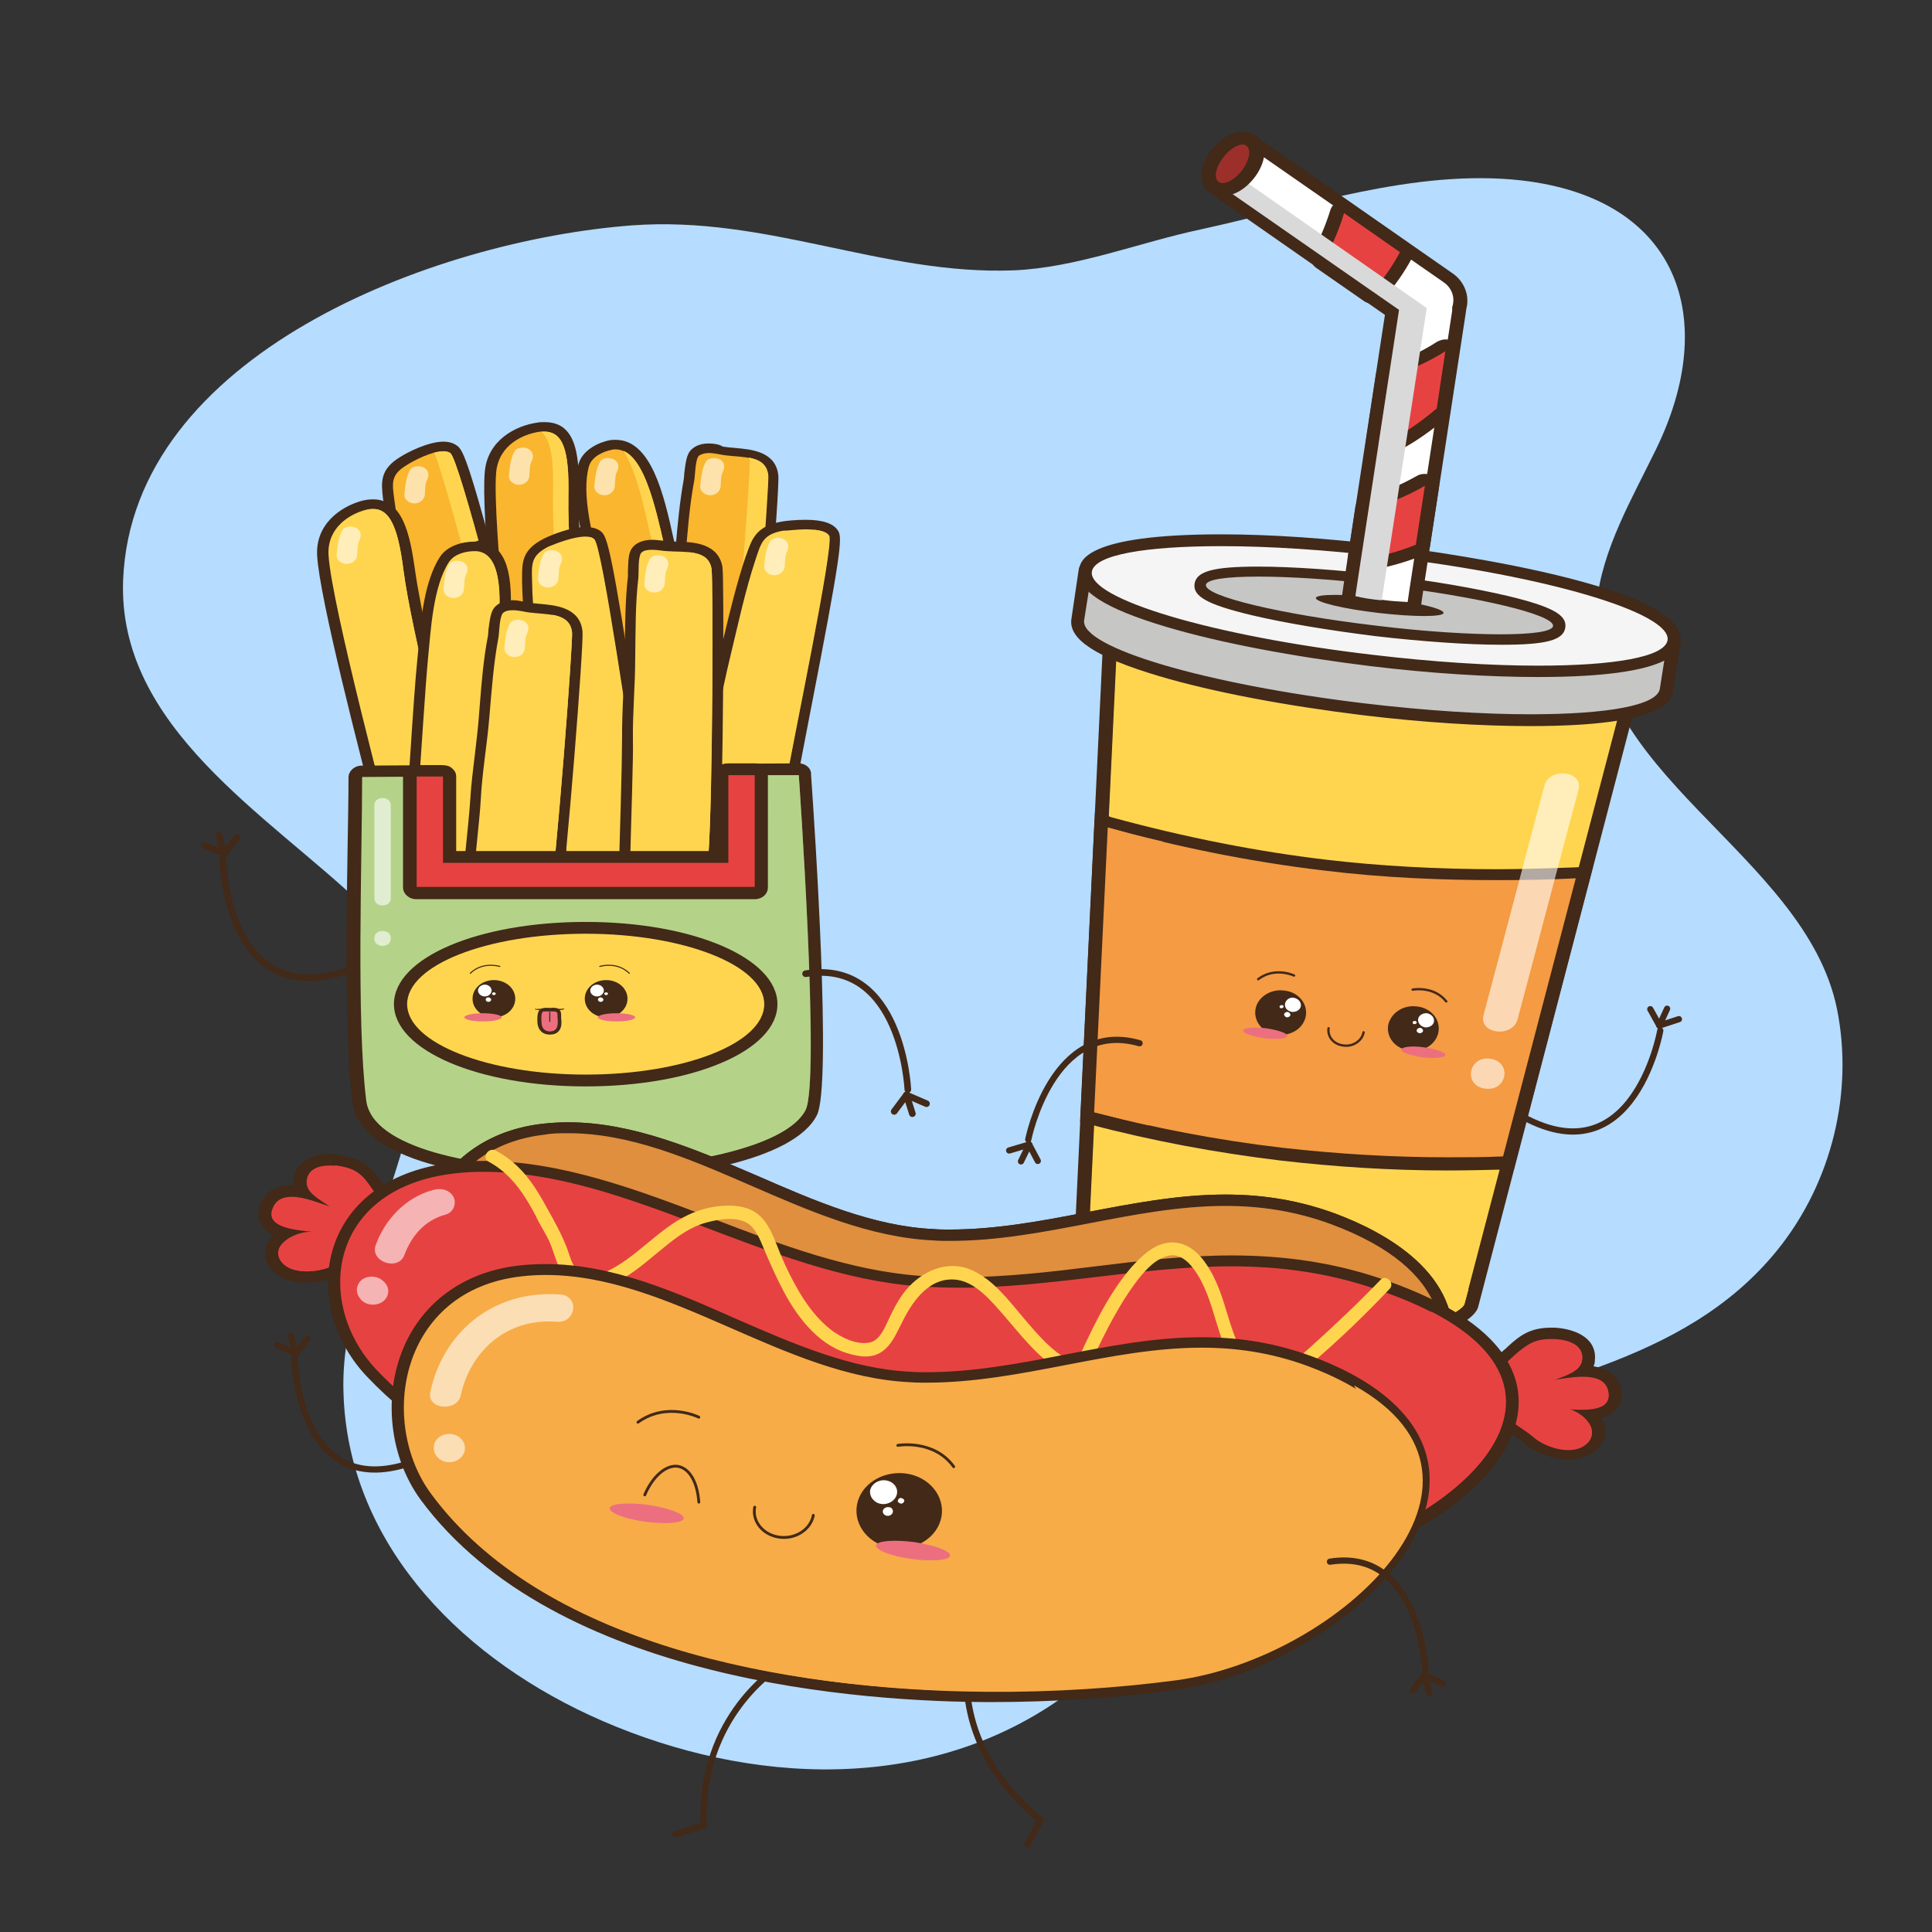<?xml version="1.0" encoding="utf-8"?>
<!-- Generator: Adobe Illustrator 24.1.0, SVG Export Plug-In . SVG Version: 6.00 Build 0)  -->
<svg version="1.1" id="Capa_1" xmlns="http://www.w3.org/2000/svg" xmlns:xlink="http://www.w3.org/1999/xlink" x="0px" y="0px"
	 viewBox="0 0 425.2 425.2" style="enable-background:new 0 0 425.2 425.2;" xml:space="preserve">
<rect x="0" y="0" width="425.2" height="425.2" fill="#333333" stroke="none"/>
<style type="text/css">
	.st0{fill:#B6DCFF;}
	.st1{fill:none;stroke:#422918;stroke-width:1.461;stroke-linecap:round;stroke-linejoin:round;stroke-miterlimit:10;}
	.st2{fill:#F9B62E;}
	.st3{fill:#422918;}
	.st4{fill:#FFD550;}
	.st5{fill:#B4D389;}
	.st6{opacity:0.5;}
	.st7{fill:#E74242;}
	.st8{opacity:0.6;}
	.st9{fill:#FFFFFF;}
	.st10{fill:#EC6F80;}
	.st11{fill:none;stroke:#422918;stroke-width:0.238;stroke-linecap:round;stroke-linejoin:round;stroke-miterlimit:10;}
	.st12{fill:#EC6F80;stroke:#422918;stroke-width:0.238;stroke-linecap:round;stroke-linejoin:round;stroke-miterlimit:10;}
	.st13{fill:none;stroke:#422918;stroke-width:1.368;stroke-linecap:round;stroke-linejoin:round;stroke-miterlimit:10;}
	.st14{fill:#C6C6C5;}
	.st15{fill:#F5F5F5;}
	.st16{fill:#D9D9D9;}
	.st17{fill:#9C2F2A;}
	.st18{fill:#F49B43;}
	.st19{fill:none;stroke:#422918;stroke-width:0.511;stroke-linecap:round;stroke-linejoin:round;stroke-miterlimit:10;}
	.st20{fill:#DF8F3E;}
	.st21{fill:#F7AC47;}
	.st22{fill:none;stroke:#422918;stroke-width:0.622;stroke-linecap:round;stroke-linejoin:round;stroke-miterlimit:10;}
</style>
<path class="st0" d="M129.8,377.5c31.2,14.4,71.1,18.3,102.4-2.8c27.5-18.5,43-46.6,75.3-59.2c29.1-11.4,62.9-14.8,83.6-40.3
	c12.3-15.2,16.8-35.2,13.2-53.1c-7-34.5-56.7-52.3-52.9-89.3c1.2-11.9,7.7-22.9,13.1-34c13.9-28.5,5.2-55.1-29.7-59.1
	c-23.4-2.6-47.6,5.8-70.6,10.8c-13.6,2.9-27.2,8.4-41.1,9c-28.8,1.1-54.2-12.1-84-9.9c-43.8,3.3-110,28.5-112,78
	c-1.3,32.5,32,51.8,52.8,71.7c31.6,30.2-5.7,71.9-4.3,107.4C76.6,338.4,99.6,363.5,129.8,377.5z"/>
<g>
	<g>
		<g>
			<g>
				<path class="st1" d="M111.5,249.6c0,0-18.9,11.5-17.7,37.2L87,289"/>
			</g>
			<g>
				<path class="st1" d="M156,248.2c0,0-4.4,19.8,17,37.5l-3.1,5.7"/>
			</g>
		</g>
		<g>
			<g>
				<path class="st1" d="M49,189.1c0,0,0.9,38.6,33.4,21.9"/>
			</g>
			<g>
				<line class="st1" x1="49.3" y1="187.9" x2="52.1" y2="184.4"/>
				<line class="st1" x1="49.3" y1="187.9" x2="48.2" y2="183.8"/>
				<line class="st1" x1="49.3" y1="187.9" x2="45" y2="186"/>
			</g>
		</g>
		<g>
			<g>
				<g>
					<g>
						<g>
							<path class="st2" d="M113,196.7c-2.6,0-4.5-1.1-5.5-3.2c-0.3-0.6-0.6-1.1-0.9-1.7c-0.8-1.4-1.6-2.9-2-4.4
								c-1.5-5.1-11.7-41.9-14.7-55.4l-0.9-3.9c-1.3-5.9-2.7-12.1-3.5-18l-0.1-0.5c-0.4-3.5-0.7-5.8,3.4-8.3
								c1.3-0.8,5.7-3.1,8.8-3.1c0.9,0,1.7,0.2,2.2,0.6c1.3,0.9,3.9,9.3,11.7,38.9c1.8,6.8,3.3,12.6,4,14.5c1.1,3.4,2,7,2.8,10.4
								c0.6,2.5,1.3,5,2,7.5l0.7,2.3c1.4,4.8,2.8,9.9,3.7,14.9c0.1,0.3,0.2,0.8,0.3,1.3c0.6,2.1,1,3.6,0.6,4.6
								c-0.8,1.9-3.6,2.2-5.4,2.3c-0.3,0-0.6,0.1-0.8,0.1c-0.7,0.1-1.4,0.2-2.1,0.4C115.9,196.4,114.4,196.7,113,196.7z"/>
							<g>
								<path class="st3" d="M97.6,99.3c0.6,0,1.1,0.1,1.5,0.4c2,1.3,13.3,46.5,15.3,52.9c1.9,5.9,3.1,11.9,4.8,17.9
									c1.6,5.7,3.4,11.3,4.4,17.1c0.2,1.2,1.4,4.3,1,5.4c-0.6,1.6-3.9,1.5-5.3,1.7c-2,0.3-4.2,0.9-6.2,0.9c-1.8,0-3.4-0.6-4.4-2.5
									c-1-2-2.3-3.9-2.9-6c-1.4-4.8-11.6-41.7-14.7-55.3c-1.6-7.1-3.4-14.6-4.3-21.7c-0.5-3.8-0.9-5.6,2.8-7.8
									C91,101.4,95,99.3,97.6,99.3 M97.6,97.2L97.6,97.2c-3.4,0-8,2.4-9.4,3.3c-4.7,2.8-4.3,5.7-3.9,9.3l0.1,0.5
									c0.7,6,2.1,12.1,3.5,18.1c0.3,1.3,0.6,2.6,0.9,3.9c3,13.5,13.2,50.3,14.7,55.4c0.5,1.6,1.3,3.2,2.1,4.6
									c0.3,0.6,0.6,1.1,0.9,1.7c0.9,1.7,2.7,3.8,6.6,3.8c1.5,0,3.1-0.3,4.5-0.6c0.7-0.1,1.4-0.3,2-0.4c0.2,0,0.5-0.1,0.8-0.1
									c2-0.2,5.4-0.5,6.5-3c0.5-1.2,0.1-2.9-0.5-5.2c-0.1-0.5-0.3-0.9-0.3-1.2c-0.9-5.1-2.4-10.1-3.8-15l-0.7-2.3
									c-0.7-2.5-1.3-5-2-7.5c-0.9-3.4-1.7-7-2.8-10.4c-0.6-1.9-2.2-7.8-4-14.5c-9.3-35-10.7-38.5-12.2-39.5
									C99.8,97.5,98.8,97.2,97.6,97.2L97.6,97.2z"/>
							</g>
						</g>
					</g>
					<g>
						<g>
							<path class="st4" d="M123.6,187.6c-1-5.8-2.8-11.5-4.4-17.1c-1.7-5.9-2.9-12-4.8-17.9c-2-6.4-13.3-51.6-15.3-52.9
								c-0.8-0.5-2.1-0.4-3.5-0.1c3.3,8.7,12.6,45.4,14.4,51.1c1.9,5.9,3.1,11.9,4.8,17.9c1.6,5.7,3.3,11.3,4.4,17.1
								c0.2,1.2,1.4,4.3,1,5.4c-0.6,1.6-3.9,1.5-5.3,1.7c-1.8,0.2-3.9,0.8-5.7,0.9c2.2,3.2,6.6,1.5,10.2,1c1.5-0.2,4.7-0.2,5.3-1.7
								C125,192,123.8,188.8,123.6,187.6z"/>
						</g>
					</g>
				</g>
				<g>
					<g>
						<g>
							<path class="st2" d="M148.5,198.1c-2.5,0-4-0.5-4.8-1.5c-0.9-1.2-0.3-9.8,2.8-40.2c0.7-6.9,1.3-12.9,1.4-14.9
								c0.2-3.5,0.6-7.1,1-10.6c0.3-2.6,0.6-5.1,0.8-7.7l0.2-2.6c0.4-4.9,0.8-10,1.8-15c0.1-0.3,0.1-0.8,0.2-1.4
								c0.2-2.1,0.4-3.7,1.1-4.5c0.7-0.7,1.7-1.1,3-1.1c1,0,2.1,0.2,3,0.4c0.3,0.1,0.6,0.1,0.8,0.2c0.7,0.1,1.4,0.2,2.1,0.2
								c3.3,0.3,7.9,0.7,8.3,5.2c0.3,2.6-3.4,50.2-5.3,63.3l-0.5,3.8c-0.8,6-1.7,12.2-3.1,18.1l-0.1,0.5c-0.8,3.4-1.4,5.7-6.2,6.9
								C153.9,197.5,151.1,198.1,148.5,198.1z"/>
							<path class="st3" d="M156,99.7c1.3,0,2.7,0.4,3.6,0.5c3.8,0.5,9,0,9.4,4.4c0.2,2.1-3.3,49.3-5.3,63.1c-1,7.1-2,14.8-3.7,21.8
								c-0.9,3.7-1.1,5.6-5.5,6.7c-1.2,0.3-3.8,0.8-6.2,0.8c-1.7,0-3.2-0.3-3.8-1.1c-1.4-1.8,4.1-47.8,4.4-54.4
								c0.3-6.1,1.4-12.2,1.9-18.3c0.5-5.8,0.9-11.7,2-17.5c0.2-1.2,0.2-4.5,1-5.4C154.4,99.9,155.2,99.7,156,99.7 M156,97.6
								L156,97.6c-2.2,0-3.3,0.8-4,1.5c-0.9,1-1.1,2.7-1.4,5c0,0.5-0.1,1-0.1,1.3c-0.9,5-1.4,10.2-1.8,15.1l-0.2,2.6
								c-0.2,2.6-0.5,5.2-0.8,7.7c-0.4,3.5-0.9,7.1-1.1,10.7c-0.1,2-0.7,8-1.4,14.9c-3.7,35.8-3.6,39.5-2.6,40.9c1,1.3,2.9,2,5.8,2
								c2.7,0,5.6-0.6,6.8-0.9c5.5-1.4,6.2-4.2,7-7.7l0.1-0.5c1.4-5.9,2.3-12.1,3.2-18.2c0.2-1.3,0.4-2.6,0.5-3.8
								c1.9-13.1,5.6-60.9,5.3-63.5c-0.5-5.4-6.1-5.8-9.4-6.1c-0.7-0.1-1.4-0.1-2-0.2c-0.2,0-0.5-0.1-0.8-0.1
								C158.3,97.8,157.2,97.6,156,97.6L156,97.6z"/>
						</g>
					</g>
					<g>
						<g>
							<path class="st4" d="M163.8,167.7c2-13.8,5.5-60.9,5.3-63.1c-0.3-2.6-2.1-3.5-4.3-3.9c0.1,0.3,0.2,0.6,0.2,0.9
								c0.2,2.1-3.3,49.3-5.3,63.1c-1,7.1-2,14.8-3.7,21.8c-0.9,3.7-1.1,5.6-5.5,6.7c-1.2,0.3-3.8,0.8-6.1,0.8c0,1,0.1,1.7,0.2,1.9
								c1.5,1.9,8,0.8,10,0.3c4.3-1.1,4.5-3,5.5-6.7C161.8,182.5,162.7,174.9,163.8,167.7z"/>
						</g>
					</g>
				</g>
				<g>
					<g>
						<g>
							<path class="st4" d="M98,212.3c-6.9,0-9.4-12.1-11.2-20.9c-0.3-1.6-0.6-3-0.9-4.2c-0.2-0.9-0.7-2.9-1.5-5.7
								c-3.9-15-12.9-50.1-13.5-59.2c-0.4-6.2,4.7-9.8,9-11c0.7-0.2,1.4-0.3,2.1-0.3c5,0,6.8,5.5,7.9,14.5c1.1,9,5.1,25.8,8.7,40.7
								c1.8,7.6,3.5,14.8,4.5,19.6l0.4,2.1c1.3,6,3.1,14.3,1.4,19.9c-0.8,2.8-4.1,4.1-6,4.4C98.7,212.3,98.3,212.3,98,212.3z"/>
							<g>
								<path class="st3" d="M82.1,112c3.7,0,5.5,4.1,6.7,13.5c1.8,13.8,10.4,46.6,13.2,60.4c1.2,6,3.7,15.5,1.9,21.5
									c-0.7,2.3-3.5,3.4-5,3.6c-0.3,0-0.5,0.1-0.8,0.1c-7,0-9.2-17-10.9-24.2c-1.4-5.6-14.3-54-14.9-64.8c-0.3-6.1,4.8-9,8.2-9.9
									C81,112.1,81.5,112,82.1,112 M82.1,109.9L82.1,109.9c-0.8,0-1.6,0.1-2.4,0.3c-4.8,1.3-10.3,5.2-9.9,12.1
									c0.5,9.3,9.6,44.4,13.5,59.4c0.7,2.8,1.2,4.8,1.5,5.7c0.3,1.2,0.6,2.6,0.9,4.1c2,9.7,4.5,21.8,12.4,21.8
									c0.4,0,0.8,0,1.3-0.1c2.1-0.4,5.9-1.9,6.9-5.2c1.7-5.9-0.1-14.2-1.4-20.4l-0.4-2.1c-1-4.8-2.7-12-4.5-19.7
									c-3.5-14.8-7.5-31.7-8.7-40.6C90.2,117.5,88.6,109.9,82.1,109.9L82.1,109.9z"/>
							</g>
						</g>
					</g>
					<g>
						<g>
							<path class="st4" d="M102,186c-2.8-13.8-11.4-46.6-13.2-60.4c-1.3-10.6-3.4-14.4-8-13.4c2.3,1.4,3.6,5.5,4.6,13
								c1.8,13.8,10.4,46.6,13.2,60.4c1.2,6,3.6,15.5,1.9,21.5c-0.6,2-2.9,3.1-4.5,3.5c0.9,0.5,1.9,0.7,3,0.5c1.6-0.3,4.4-1.4,5-3.6
								C105.6,201.5,103.2,192,102,186z"/>
						</g>
					</g>
				</g>
				<g>
					<g>
						<g>
							<path class="st2" d="M122.1,196.3c-7.4,0-8.2-12.7-8.7-22c-0.1-1.6-0.2-3-0.3-4.2c-0.1-0.9-0.3-3-0.6-5.9
								c-1.6-15.3-5.4-51.1-4.6-60.3c0.6-6.2,6.1-9.2,10.6-9.9c0.5-0.1,0.9-0.1,1.3-0.1c1.5,0,2.7,0.4,3.7,1.3c2.2,1.9,3,6,2.8,14
								c-0.2,9.1,1.3,26.3,2.6,41.5c0.7,7.7,1.3,15,1.6,19.8l0.1,2.2c0.4,6.1,0.9,14.5-1.6,19.9c-1.2,2.7-4.7,3.6-6.6,3.7
								C122.4,196.3,122.1,196.3,122.1,196.3z"/>
							<g>
								<path class="st3" d="M119.8,95c4.2,0,5.5,4.2,5.3,14.2c-0.3,13.9,3.4,47.4,4.2,61.4c0.3,6.1,1.3,15.8-1.3,21.6
									c-1,2.2-4,2.9-5.5,3c-0.1,0-0.2,0-0.3,0c-7.5,0-7.1-17.8-7.8-25.3c-0.5-5.7-6.2-55.1-5.2-66c0.6-6.1,6.1-8.4,9.6-8.9
									C119.1,95,119.5,95,119.8,95 M119.8,92.9L119.8,92.9c-0.5,0-1,0-1.5,0.1c-5,0.7-11,4-11.6,10.8c-0.9,9.2,2.9,45.1,4.6,60.4
									c0.3,2.9,0.5,4.9,0.6,5.9c0.1,1.2,0.2,2.6,0.3,4.2c0.6,9.7,1.3,23,9.9,23c0.1,0,0.3,0,0.4,0c2.1-0.1,6.2-1.2,7.6-4.3
									c2.6-5.6,2-14.1,1.6-20.3l-0.1-2.2c-0.3-4.9-0.9-12.1-1.6-19.9c-1.3-15.2-2.8-32.4-2.6-41.4c0.2-8.4-0.7-12.6-3.1-14.8
									C123.2,93.4,121.7,92.9,119.8,92.9L119.8,92.9z"/>
							</g>
						</g>
					</g>
					<g>
						<g>
							<path class="st4" d="M129.3,170.6c-0.8-14-4.5-47.5-4.2-61.4c0.2-10.6-1.3-14.6-6-14.2c2.1,1.7,2.8,5.9,2.6,13.4
								c-0.3,13.9,3.4,47.4,4.2,61.4c0.3,6.1,1.3,15.8-1.3,21.6c-0.9,1.9-3.4,2.7-5,3c0.8,0.6,1.7,0.9,2.9,0.9
								c1.6-0.1,4.5-0.9,5.5-3C130.6,186.4,129.6,176.7,129.3,170.6z"/>
						</g>
					</g>
				</g>
				<g>
					<g>
						<g>
							<path class="st4" d="M93,222.1c-1.8,0-3.3-0.5-4.3-1.5c-2-2.1-2.3-6.3-0.9-14.4c1.6-9,2.7-26.2,3.7-41.4
								c0.5-7.7,1-15.1,1.5-19.9l0.2-2.1c0.5-6.1,1.3-14.5,4.6-19.6c1.4-2.1,4.3-2.9,6.6-2.9c0.2,0,0.4,0,0.5,0
								c1.4,0.1,2.6,0.6,3.6,1.6c3.7,3.8,2.7,13.9,2,21.3c-0.2,1.6-0.3,3-0.4,4.2c-0.1,0.9-0.1,2.9-0.3,5.7
								c-0.7,15.4-2.4,51.4-4.6,60.4c-1.5,6.1-7.4,8.4-12,8.5C93.2,222.1,93,222.1,93,222.1z"/>
							<g>
								<path class="st3" d="M104.4,121.3c0.2,0,0.3,0,0.4,0c7.8,0.5,4.6,18.4,4.1,26c-0.3,5.7-2.3,55.4-4.9,66
									c-1.5,6-7.3,7.6-10.9,7.7c-0.1,0-0.2,0-0.2,0c-4.9,0-5.8-4.2-3.9-14.8c2.4-13.8,3.9-47.4,5.2-61.3
									c0.6-6.1,1.1-15.8,4.6-21.2C100.1,121.8,102.7,121.3,104.4,121.3 M104.4,119.2c-2.6,0-6,0.9-7.6,3.4
									c-3.4,5.3-4.2,13.8-4.7,20l-0.2,2c-0.5,4.9-1,12.2-1.5,19.9c-1,15.2-2.2,32.3-3.7,41.3c-1.5,8.6-1.2,12.9,1.1,15.3
									c1.2,1.3,3,1.9,5.2,1.9l0.3,0c5-0.1,11.5-2.7,13.1-9.4c2.2-9.1,3.9-45.2,4.7-60.6c0.1-2.8,0.2-4.8,0.3-5.7
									c0.1-1.2,0.2-2.6,0.4-4.2c0.9-9.8,1.4-18.3-2.3-22.1c-1.2-1.2-2.7-1.9-4.4-2C104.8,119.2,104.6,119.2,104.4,119.2
									L104.4,119.2z"/>
							</g>
						</g>
					</g>
					<g>
						<g>
							<path class="st4" d="M108.9,147.3c0.4-6.7,2.9-21.4-1.8-25.1c1.5,6,0,16-0.4,21.3c-0.3,5.7-2.3,55.4-4.9,66
								c-1.5,6-7.3,7.6-10.8,7.7c-1.1,0-2-0.2-2.8-0.6c0.4,3.2,2,4.5,4.9,4.4c3.5-0.1,9.4-1.7,10.9-7.7
								C106.7,202.7,108.6,153,108.9,147.3z"/>
						</g>
					</g>
				</g>
				<g>
					<g>
						<g>
							<path class="st2" d="M153.5,198.9c-5,0-6.8-5.5-8.1-14.3c-1.3-9-5.7-25.7-9.6-40.5c-2-7.6-3.9-14.8-5-19.6l-0.5-2.1
								c-1.4-6-3.4-14.2-1.8-19.9c0.8-2.8,4.1-4.2,5.9-4.5c0.4-0.1,0.8-0.1,1.1-0.1c6.8,0,9.6,12,11.6,20.7c0.4,1.6,0.7,3,1,4.1
								c0.2,0.9,0.8,2.8,1.5,5.5c4.2,15,14.1,50,14.8,59.2c0.5,6.2-4.4,9.9-8.8,11.1C154.9,198.8,154.2,198.9,153.5,198.9z"/>
							<g>
								<path class="st3" d="M135.5,98.9c6.9,0,9.5,16.9,11.4,24c1.5,5.6,15.5,53.7,16.3,64.5c0.5,6.1-4.6,9.1-8,10.1
									c-0.6,0.2-1.2,0.3-1.8,0.3c-3.6,0-5.5-4-6.9-13.4c-2.1-13.8-11.4-46.4-14.6-60.2c-1.4-6-4-15.4-2.3-21.5
									c0.6-2.3,3.4-3.4,5-3.7C134.9,98.9,135.2,98.9,135.5,98.9 M135.5,96.8L135.5,96.8c-0.5,0-0.9,0-1.4,0.1
									c-2.1,0.4-5.9,2-6.8,5.3c-1.6,5.9,0.4,14.2,1.8,20.3l0.5,2.1c1.1,4.8,3,12,5,19.6c3.9,14.8,8.2,31.5,9.6,40.4
									c1.2,7.7,2.8,15.3,9.3,15.3c0.8,0,1.6-0.1,2.5-0.4c4.8-1.4,10.2-5.4,9.6-12.2c-0.7-9.3-10.6-44.4-14.9-59.4
									c-0.7-2.7-1.3-4.6-1.5-5.4c-0.3-1.1-0.6-2.6-1-4.1C146.1,108.8,143.3,96.8,135.5,96.8L135.5,96.8z"/>
							</g>
						</g>
					</g>
					<g>
						<g>
							<path class="st4" d="M146.9,122.9c-1.8-6.6-4-21.3-9.7-23.7c3.4,5.3,5.1,15.4,6.4,20.5c1.5,5.6,15.5,53.7,16.3,64.5
								c0.5,6.1-4.6,9.1-8,10.1c-1.1,0.3-2,0.3-2.8,0.1c1.4,2.9,3.4,3.8,6.2,3c3.3-1,8.4-4,8-10.1
								C162.4,176.6,148.4,128.5,146.9,122.9z"/>
						</g>
					</g>
				</g>
				<g>
					<g>
						<g>
							<path class="st4" d="M162.8,214.1c-1.2,0-2.4-0.3-3.4-0.6c-0.3-0.1-0.6-0.2-0.8-0.2c-0.7-0.1-1.4-0.3-2.1-0.4
								c-3.3-0.5-7.8-1.2-7.8-5.7c0-0.6,0-1.3-0.1-1.9c-0.1-1.6-0.2-3.2,0.1-4.8c0.8-4.5,7.7-42.2,11-56l0.9-4
								c1.4-5.9,2.8-12,4.7-17.6l0.2-0.5c1.1-3.4,1.9-5.6,6.8-6.5c1.2-0.2,3.2-0.4,5-0.4c3.3,0,5.4,0.6,6.2,1.9
								c0.8,1.3-0.6,9.8-6.4,39.8c-1.3,6.9-2.5,12.8-2.8,14.8c-0.5,3.5-1.3,7-2,10.4c-0.5,2.6-1.1,5.1-1.5,7.7l-0.4,2.4
								c-0.9,4.9-1.8,10-3.2,14.9c-0.1,0.3-0.2,0.8-0.3,1.3c-0.4,2.1-0.7,3.6-1.5,4.4C164.8,213.8,163.9,214.1,162.8,214.1z"/>
							<path class="st3" d="M177.3,116.5c2.2,0,4.5,0.3,5.1,1.4c1.2,1.9-8.4,47.4-9.4,53.9c-0.9,6.1-2.5,12.1-3.5,18.1
								c-1,5.8-1.9,11.6-3.6,17.3c-0.3,1.1-0.6,4.5-1.5,5.3c-0.4,0.4-1,0.5-1.7,0.5c-1.4,0-3-0.6-4-0.8c-3.7-0.8-9-0.6-9-5.1
								c0-2.2-0.3-4.4,0-6.5c0.8-4.9,7.7-42.4,11-56c1.7-7,3.3-14.6,5.6-21.5c1.2-3.6,1.6-5.5,6-6.3
								C173.5,116.8,175.4,116.5,177.3,116.5 M177.3,114.4L177.3,114.4c-2.1,0-4.2,0.2-5.3,0.4c-5.6,1-6.5,3.8-7.7,7.2l-0.2,0.5
								c-1.9,5.7-3.4,11.8-4.8,17.7c-0.3,1.3-0.6,2.7-0.9,4c-3.3,13.9-10.2,51.6-11,56.1c-0.3,1.7-0.2,3.4-0.1,5
								c0,0.6,0.1,1.3,0.1,1.9c0.1,5.4,5.5,6.3,8.8,6.8c0.7,0.1,1.4,0.2,2,0.4c0.2,0,0.5,0.1,0.8,0.2c1,0.3,2.4,0.6,3.8,0.6
								c1.8,0,2.9-0.7,3.5-1.2c1-1,1.4-2.6,1.8-4.9c0.1-0.5,0.2-1,0.2-1.3c1.4-5,2.3-10.1,3.2-15l0.4-2.4c0.5-2.6,1-5.2,1.5-7.7
								c0.7-3.4,1.5-6.9,2-10.5c0.3-2,1.5-7.9,2.8-14.8c6.9-35.4,7.2-39,6.3-40.5C183.5,115.2,181.1,114.4,177.3,114.4L177.3,114.4z
								"/>
						</g>
					</g>
					<g>
						<g>
							<path class="st4" d="M166,207.2c1.6-5.7,2.5-11.5,3.6-17.3c1.1-6,2.6-12,3.5-18.1c1-6.6,10.6-52.1,9.4-53.9
								c-0.5-0.8-1.7-1.1-3.2-1.3c-0.8,9.1-8.5,46.1-9.4,52c-0.9,6.1-2.5,12-3.5,18.1c-1,5.8-1.9,11.6-3.6,17.3
								c-0.3,1.1-0.6,4.5-1.5,5.3c-1.3,1.2-4.3,0.1-5.7-0.2c-1.8-0.4-3.9-0.5-5.7-1.1c0.6,3.7,5.5,3.6,8.9,4.4
								c1.4,0.3,4.4,1.5,5.7,0.2C165.4,211.7,165.7,208.4,166,207.2z"/>
						</g>
					</g>
				</g>
				<g>
					<g>
						<g>
							<path class="st4" d="M135.2,216.4c-3.2,0-5.2-1.2-6.1-3.7c-0.2-0.6-0.5-1.2-0.7-1.8c-0.6-1.5-1.2-3-1.5-4.6
								c-0.9-5.2-7.1-42.4-8.7-56.3l-0.4-3.8c-0.7-6.1-1.5-12.3-1.6-18.3l0-0.5c-0.1-3.5-0.1-5.8,4.2-8c1.3-0.7,5.5-2.4,8.5-2.4
								c1.2,0,2.1,0.3,2.8,0.8c1.2,1,2.8,9.5,7.5,39.7c1.1,6.9,2,12.8,2.4,14.8c0.7,3.5,1.2,7,1.7,10.5c0.4,2.6,0.7,5.2,1.2,7.7
								l0.4,2.5c0.9,4.9,1.7,10,2.1,15.1c0,0.3,0.1,0.8,0.2,1.3c0.4,2.1,0.6,3.7,0.1,4.6c-1,1.8-3.8,1.8-5.7,1.9c-0.3,0-0.6,0-0.9,0
								c-0.7,0-1.4,0.1-2.1,0.2C137.4,216.2,136.2,216.4,135.2,216.4z"/>
							<path class="st3" d="M128.8,118.1c0.8,0,1.5,0.1,1.9,0.5c1.8,1.5,8.2,47.4,9.5,53.9c1.2,6,1.8,12.1,2.8,18.2
								c1,5.8,2.1,11.6,2.5,17.4c0.1,1.2,0.9,4.4,0.4,5.4c-0.8,1.5-4,1.2-5.5,1.3c-1.7,0.1-3.6,0.5-5.4,0.5c-2.2,0-4.1-0.6-5-2.9
								c-0.8-2-1.8-4.1-2.2-6.2c-0.9-4.9-7.1-42.4-8.7-56.3c-0.8-7.2-1.9-14.8-2-22c-0.1-3.8-0.3-5.6,3.6-7.6
								C122.4,119.6,126.2,118.1,128.8,118.1 M128.8,116L128.8,116c-3.3,0-7.6,1.8-9,2.5c-5,2.5-4.9,5.3-4.9,8.9l0,0.5
								c0.1,6,0.8,12.3,1.6,18.4l0.4,3.8c1.6,14,7.8,51.2,8.7,56.4c0.3,1.7,1,3.3,1.6,4.8c0.2,0.6,0.5,1.2,0.7,1.7
								c1.1,2.9,3.5,4.4,7.2,4.4c1.2,0,2.3-0.1,3.5-0.3c0.7-0.1,1.4-0.2,2-0.2c0.2,0,0.5,0,0.8,0c2,0,5.4,0,6.8-2.5
								c0.7-1.2,0.4-2.8,0-5.2c-0.1-0.5-0.2-0.9-0.2-1.2c-0.4-5.1-1.2-10.2-2.1-15.2l-0.4-2.5c-0.4-2.6-0.8-5.2-1.2-7.7
								c-0.5-3.5-1-7-1.7-10.5c-0.4-2-1.3-7.9-2.4-14.8c-5.5-35.6-6.5-39.2-7.9-40.3C131.5,116.3,130.3,116,128.8,116L128.8,116z"/>
						</g>
					</g>
					<g>
						<g>
							<path class="st4" d="M145.6,208.2c-0.4-5.9-1.5-11.6-2.5-17.4c-1.1-6-1.6-12.2-2.8-18.2c-1.3-6.5-7.7-52.5-9.5-53.9
								c-0.7-0.6-2-0.6-3.5-0.4c2.4,8.9,7.6,46.2,8.8,52c1.2,6,1.8,12.1,2.8,18.2c1,5.8,2.1,11.6,2.5,17.4c0.1,1.2,0.9,4.4,0.4,5.4
								c-0.8,1.5-4,1.2-5.5,1.3c-1.8,0.1-3.9,0.5-5.8,0.4c1.8,3.4,6.4,2,10,1.8c1.5-0.1,4.7,0.2,5.5-1.3
								C146.6,212.6,145.7,209.3,145.6,208.2z"/>
						</g>
					</g>
				</g>
				<g>
					<g>
						<g>
							<path class="st4" d="M142,219.6c-1.9,0-3.3-0.4-4.1-1.3c-1-1.2-1.1-9.8-0.2-40.4c0.2-7.2,0.4-12.8,0.3-14.8
								c-0.1-3.6,0.1-7.2,0.3-10.7c0.1-2.6,0.2-5.2,0.3-7.7l0-2.4c0-5,0.1-10.1,0.7-15.2c0-0.3,0-0.8,0-1.3c0-2.1,0.1-3.7,0.8-4.5
								c0.7-0.8,1.8-1.3,3.4-1.3c0.9,0,1.8,0.1,2.5,0.2c0.3,0,0.6,0.1,0.9,0.1c0.7,0.1,1.4,0.1,2.1,0.1c3.3,0.1,7.9,0.2,8.7,4.7
								c0.4,2.2,0.4,49.2-0.7,63.5l-0.3,3.8c-0.4,6.1-0.8,12.4-1.8,18.3l-0.1,0.5c-0.6,3.5-0.9,5.8-5.6,7.3
								C147.7,218.9,144.5,219.6,142,219.6z"/>
							<path class="st3" d="M143.6,121c1.2,0,2.5,0.3,3.3,0.3c3.8,0.3,9-0.5,9.7,3.9c0.4,2.1,0.3,49.3-0.7,63.2
								c-0.5,7.2-0.9,14.9-2.1,22c-0.6,3.8-0.7,5.6-4.9,7c-1.3,0.4-4.4,1.2-6.9,1.2c-1.4,0-2.5-0.2-3.1-0.9
								c-1.5-1.7,0.6-47.9,0.4-54.6c-0.1-6.1,0.5-12.2,0.5-18.4c0.1-5.9,0-11.7,0.7-17.6c0.1-1.2-0.1-4.5,0.6-5.4
								C141.6,121.1,142.6,121,143.6,121 M143.6,118.8L143.6,118.8c-2,0-3.5,0.6-4.4,1.7c-0.9,1.1-0.9,2.7-1,5.1c0,0.5,0,1,0,1.3
								c-0.6,5.1-0.6,10.3-0.7,15.3l0,2.4c0,2.6-0.1,5.2-0.3,7.7c-0.2,3.5-0.3,7.1-0.3,10.7c0,2-0.1,7.9-0.3,14.8
								c-1.1,36.1-0.8,39.8,0.4,41.1c1,1.1,2.7,1.7,5,1.7c2.9,0,6.3-0.8,7.7-1.3c5.4-1.7,5.8-4.5,6.4-8.1l0.1-0.5
								c1-6,1.4-12.3,1.8-18.4l0.3-3.8c0.9-13.1,1.1-61,0.7-63.7c-0.9-5.3-6.5-5.5-9.8-5.6c-0.7,0-1.4,0-2.1-0.1
								c-0.2,0-0.5-0.1-0.8-0.1C145.5,119,144.5,118.8,143.6,118.8L143.6,118.8z"/>
						</g>
					</g>
					<g>
						<g>
							<path class="st4" d="M155.9,188.4c1-13.9,1-61.1,0.7-63.2c-0.4-2.5-2.3-3.3-4.6-3.6c0.1,0.3,0.2,0.6,0.3,0.9
								c0.4,2.1,0.3,49.4-0.7,63.2c-0.5,7.2-0.9,14.9-2,22c-0.6,3.8-0.7,5.6-5,7c-1.1,0.4-3.7,1-6,1.1c0.1,1,0.2,1.7,0.4,1.9
								c1.6,1.8,8,0.3,10-0.3c4.2-1.3,4.3-3.2,4.9-7C155,203.3,155.4,195.6,155.9,188.4z"/>
						</g>
					</g>
				</g>
				<g>
					<g>
						<g>
							<path class="st4" d="M105.4,232.6c-2.5,0-4-0.5-4.8-1.5c-0.9-1.2-0.3-9.8,2.8-40.2c0.7-6.9,1.3-12.9,1.4-14.9
								c0.2-3.5,0.6-7.1,1-10.6c0.3-2.6,0.6-5.2,0.8-7.7l0.2-2.5c0.4-5,0.8-10.1,1.8-15.1c0.1-0.3,0.1-0.8,0.2-1.4
								c0.2-2.1,0.4-3.7,1.1-4.5c0.6-0.7,1.7-1.1,3-1.1c1,0,2.1,0.2,3,0.4c0.3,0.1,0.6,0.1,0.9,0.2c0.7,0.1,1.4,0.2,2.1,0.2
								c3.3,0.3,7.9,0.7,8.3,5.2c0.2,2.1-3.2,49.1-5.3,63.3l-0.5,3.7c-0.8,6.1-1.7,12.3-3.1,18.2l-0.1,0.5c-0.8,3.4-1.4,5.7-6.2,7
								C110.7,232.1,107.9,232.6,105.4,232.6z"/>
							<path class="st3" d="M112.9,134.3c1.3,0,2.7,0.4,3.6,0.5c3.8,0.5,9,0,9.4,4.4c0.2,2.1-3.3,49.3-5.3,63.1
								c-1,7.1-2,14.8-3.7,21.8c-0.9,3.7-1.1,5.6-5.5,6.7c-1.2,0.3-3.8,0.8-6.2,0.8c-1.7,0-3.2-0.3-3.8-1.1
								c-1.4-1.8,4.1-47.8,4.4-54.4c0.3-6.1,1.4-12.2,1.9-18.3c0.5-5.8,0.9-11.7,2-17.5c0.2-1.2,0.2-4.5,1-5.4
								C111.3,134.4,112,134.3,112.9,134.3 M112.9,132.1L112.9,132.1c-2.2,0-3.3,0.8-4,1.5c-0.9,1-1.1,2.7-1.4,5
								c0,0.5-0.1,1-0.1,1.3c-1,5.1-1.4,10.2-1.8,15.2l-0.2,2.5c-0.2,2.6-0.5,5.2-0.8,7.7c-0.4,3.5-0.9,7.1-1.1,10.6
								c-0.1,2-0.7,8-1.4,14.9c-3.7,35.8-3.6,39.5-2.6,40.9c1,1.3,3,2,5.8,2c2.7,0,5.6-0.6,6.8-0.9c5.5-1.4,6.2-4.2,7-7.8l0.1-0.5
								c1.4-5.9,2.3-12.2,3.2-18.3l0.5-3.7c1.9-13.1,5.6-60.8,5.3-63.5c-0.5-5.4-6.1-5.8-9.4-6.1c-0.7-0.1-1.4-0.1-2-0.2
								c-0.2,0-0.5-0.1-0.8-0.1C115.2,132.4,114,132.1,112.9,132.1L112.9,132.1z"/>
						</g>
					</g>
					<g>
						<g>
							<path class="st4" d="M120.6,202.3c2-13.8,5.5-60.9,5.3-63.1c-0.3-2.6-2.1-3.5-4.3-3.9c0.1,0.3,0.2,0.6,0.2,0.9
								c0.2,2.1-3.3,49.3-5.3,63.1c-1,7.1-2,14.8-3.7,21.8c-0.9,3.7-1.1,5.6-5.5,6.7c-1.2,0.3-3.8,0.8-6.1,0.8c0,1,0.1,1.7,0.2,1.9
								c1.5,1.9,8,0.8,10,0.3c4.3-1.1,4.6-3,5.5-6.7C118.7,217.1,119.6,209.4,120.6,202.3z"/>
						</g>
					</g>
				</g>
				<g>
					<path class="st5" d="M127.1,258.5c-21.1,0-46.3-4.2-47.9-16.2c-1.7-13.3-1.4-36.9-1.1-55.8c0.1-5.9,0.2-11.3,0.2-15.6
						c0-0.7,0.6-1.3,1.5-1.3l17-0.1c0.4,0,0.8,0.1,1,0.4c0.3,0.2,0.4,0.6,0.4,0.9v19.3h60.2v-19.5c0-0.7,0.6-1.3,1.5-1.3
						c0,0,16-0.1,16-0.1c0.8,0,1.4,0.5,1.5,1.2c0.5,6.9,4.7,67.8,1.4,74.3C173.9,254.2,148.6,258.5,127.1,258.5
						C127.1,258.5,127.1,258.5,127.1,258.5z"/>
					<path class="st3" d="M175.8,170.6c0,0,4.7,67.3,1.5,73.7c-4.2,8.3-27.6,13-50.3,13c-22.9,0-45.1-4.7-46.4-15.1
						c-2.2-17.5-0.9-53.4-0.9-71.2l17-0.1v20.5h63.1v-20.8L175.8,170.6 M175.8,168C175.8,168,175.8,168,175.8,168l-16,0.1
						c-1.6,0-2.9,1.2-2.9,2.6v18.2H99.6v-18c0-0.7-0.3-1.3-0.9-1.8c-0.5-0.5-1.3-0.7-2.1-0.7c0,0,0,0,0,0l-17,0.1
						c-1.6,0-2.9,1.2-2.9,2.6c0,4.3-0.1,9.6-0.2,15.5c-0.3,19-0.6,42.6,1.1,56c1.6,12.8,26.5,17.3,49.3,17.3
						c22.7,0,47.9-4.5,52.9-14.5c3.3-6.6-0.5-63.5-1.3-74.9C178.6,169.1,177.3,168,175.8,168L175.8,168z"/>
				</g>
				<g class="st6">
					<g>
						<path class="st5" d="M175.8,170.6l-6.8,0c1.1,16.6,3.8,62.5,1.1,67.7c-7,13.8-66.4,17.5-88.5,6.7c9.8,17.6,87.7,15.2,95.7-0.8
							C180.6,237.9,175.8,170.6,175.8,170.6z"/>
					</g>
				</g>
				<g>
					<path class="st7" d="M91.7,196.5c-0.8,0-1.5-0.6-1.5-1.3v-24.3c0-0.7,0.6-1.3,1.5-1.3c0,0,5.8,0,5.8,0c0.4,0,0.8,0.1,1,0.4
						c0.3,0.2,0.4,0.6,0.4,0.9v17.7h59.9v-18c0-0.7,0.7-1.3,1.5-1.3h5.8c0.8,0,1.5,0.6,1.5,1.3v24.6c0,0.7-0.7,1.3-1.5,1.3H91.7z"/>
					<path class="st3" d="M166.1,170.6v24.6H91.7v-24.3l5.8,0v19h62.8v-19.3H166.1 M166.1,168h-5.8c-1.6,0-2.9,1.1-2.9,2.6v16.7h-57
						v-16.4c0-0.7-0.3-1.3-0.9-1.8c-0.5-0.5-1.3-0.7-2.1-0.7c0,0,0,0,0,0l-5.8,0c-1.6,0-2.9,1.2-2.9,2.6v24.3c0,1.4,1.3,2.6,2.9,2.6
						h74.5c1.6,0,2.9-1.1,2.9-2.6v-24.6C169,169.2,167.7,168,166.1,168L166.1,168z"/>
				</g>
				<g>
					<ellipse class="st4" cx="128.9" cy="221" rx="40.8" ry="16.8"/>
					<path class="st3" d="M128.9,205.5c21.7,0,39.3,7,39.3,15.5c0,8.6-17.6,15.5-39.3,15.5c-21.7,0-39.3-7-39.3-15.5
						C89.6,212.4,107.2,205.5,128.9,205.5 M128.9,202.9c-23.7,0-42.2,7.9-42.2,18.1c0,10.1,18.5,18.1,42.2,18.1s42.2-7.9,42.2-18.1
						C171.1,210.9,152.6,202.9,128.9,202.9L128.9,202.9z"/>
				</g>
				<g class="st8">
					<g>
						<path class="st9" d="M82.4,177.2c0,6.8,0,13.6,0,20.5c0,2.1,3.6,2.1,3.6,0c0-6.8,0-13.7,0-20.5
							C86,175.1,82.4,175.1,82.4,177.2L82.4,177.2z"/>
					</g>
					<g>
						<path class="st9" d="M82.4,206.4c0,0.1,0,0.1,0,0.2c0,2.1,3.6,2.1,3.6,0c0-0.1,0-0.1,0-0.2C86,204.4,82.4,204.4,82.4,206.4
							L82.4,206.4z"/>
					</g>
				</g>
				<g class="st8">
					<path class="st9" d="M75.3,116.8c-0.9,1.7-1,3.4-1.2,5.3c-0.1,1.1,1,2,2.2,2c1.3,0,2.2-0.9,2.3-1.9c0.1-1,0-2.3,0.5-3.3
						c0.5-1,0.4-2.1-0.7-2.7C77.4,115.7,75.8,115.8,75.3,116.8L75.3,116.8z"/>
				</g>
				<g class="st8">
					<path class="st9" d="M90.2,103.5c-0.9,1.7-1,3.4-1.2,5.3c-0.1,1.1,1,2,2.2,2c1.3,0,2.2-0.9,2.3-1.9c0.1-1,0-2.3,0.5-3.3
						c0.5-1,0.4-2.1-0.7-2.7C92.4,102.4,90.7,102.5,90.2,103.5L90.2,103.5z"/>
				</g>
				<g class="st8">
					<path class="st9" d="M98.8,124.3c-0.9,1.7-1,3.4-1.2,5.3c-0.1,1.1,1,2,2.2,2c1.3,0,2.2-0.8,2.3-1.9c0.1-1.1,0-2.3,0.5-3.3
						c0.5-1,0.4-2.1-0.7-2.7C100.9,123.2,99.3,123.3,98.8,124.3L98.8,124.3z"/>
				</g>
				<g class="st8">
					<path class="st9" d="M112.2,137.3c-0.9,1.7-1,3.4-1.2,5.3c-0.1,1.1,1,2,2.2,2c1.3,0,2.2-0.8,2.3-1.9c0.1-1,0-2.3,0.5-3.3
						c0.5-1,0.4-2.1-0.7-2.7C114.3,136.2,112.7,136.3,112.2,137.3L112.2,137.3z"/>
				</g>
				<g class="st8">
					<path class="st9" d="M143,123.1c-0.9,1.7-1,3.4-1.2,5.3c-0.1,1.1,1,2,2.2,2c1.3,0,2.2-0.9,2.3-1.9c0.1-1.1,0-2.3,0.5-3.3
						c0.5-1,0.4-2.1-0.7-2.7C145.2,122,143.5,122.1,143,123.1L143,123.1z"/>
				</g>
				<g class="st8">
					<path class="st9" d="M169.4,119.3c-0.9,1.7-1,3.4-1.2,5.3c-0.1,1.1,1,2,2.2,2c1.3,0,2.2-0.9,2.3-1.9c0.1-1.1,0-2.3,0.5-3.3
						c0.5-1,0.4-2.1-0.7-2.7C171.6,118.1,169.9,118.3,169.4,119.3L169.4,119.3z"/>
				</g>
				<g class="st8">
					<path class="st9" d="M119.6,122c-0.9,1.7-1,3.5-1.2,5.3c-0.1,1.1,1,2,2.2,2c1.3,0,2.2-0.9,2.3-1.9c0.1-1,0-2.3,0.5-3.3
						c0.5-1,0.4-2.1-0.7-2.7C121.7,120.8,120.1,121,119.6,122L119.6,122z"/>
				</g>
				<g class="st8">
					<path class="st9" d="M113.2,99.4c-0.9,1.7-1,3.4-1.2,5.3c-0.1,1.1,1,2,2.2,2c1.3,0,2.2-0.9,2.3-1.9c0.1-1,0-2.3,0.5-3.3
						c0.5-1,0.4-2.1-0.7-2.7C115.4,98.3,113.7,98.4,113.2,99.4L113.2,99.4z"/>
				</g>
				<g class="st8">
					<path class="st9" d="M132,101.7c-0.9,1.7-1,3.5-1.2,5.3c-0.1,1.1,1,2,2.2,2c1.3,0,2.2-0.9,2.3-1.9c0.1-1,0-2.3,0.5-3.3
						c0.5-1,0.4-2.1-0.7-2.7C134.1,100.6,132.5,100.7,132,101.7L132,101.7z"/>
				</g>
				<g class="st8">
					<path class="st9" d="M155.3,101.7c-0.9,1.7-1,3.5-1.2,5.3c-0.1,1.1,1,2,2.2,2c1.3,0,2.2-0.9,2.3-1.9c0.1-1,0-2.3,0.5-3.3
						c0.5-1,0.4-2.1-0.7-2.7C157.5,100.6,155.8,100.7,155.3,101.7L155.3,101.7z"/>
				</g>
			</g>
			<g>
				<g>
					<g>
						<path class="st3" d="M113.4,219.8c0,2.3-2.1,4.1-4.7,4.1c-2.6,0-4.7-1.8-4.7-4.1s2.1-4.1,4.7-4.1
							C111.3,215.7,113.4,217.5,113.4,219.8z"/>
						<path class="st9" d="M108.2,218c0,0.7-0.7,1.3-1.5,1.3c-0.8,0-1.5-0.6-1.5-1.3c0-0.7,0.7-1.3,1.5-1.3
							C107.5,216.7,108.2,217.3,108.2,218z"/>
						<path class="st9" d="M108.1,220c0,0.3-0.3,0.5-0.6,0.5c-0.3,0-0.6-0.2-0.6-0.5s0.2-0.5,0.6-0.5
							C107.8,219.5,108.1,219.8,108.1,220z"/>
						<path class="st9" d="M109.1,218.7c0,0.2-0.2,0.3-0.4,0.3c-0.2,0-0.4-0.1-0.4-0.3c0-0.2,0.2-0.3,0.4-0.3
							C108.9,218.4,109.1,218.5,109.1,218.7z"/>
						<path class="st10" d="M110.4,223.9c0,0.5-1.8,0.9-4.1,0.9c-2.3,0-4.1-0.4-4.1-0.9c0-0.5,1.8-0.9,4.1-0.9
							C108.5,223,110.4,223.4,110.4,223.9z"/>
					</g>
					<g>
						<path class="st3" d="M138.1,219.8c0,2.3-2.1,4.1-4.7,4.1c-2.6,0-4.7-1.8-4.7-4.1s2.1-4.1,4.7-4.1
							C136,215.7,138.1,217.5,138.1,219.8z"/>
						<path class="st9" d="M132.9,218c0,0.7-0.7,1.3-1.5,1.3c-0.8,0-1.5-0.6-1.5-1.3c0-0.7,0.7-1.3,1.5-1.3
							C132.2,216.7,132.9,217.3,132.9,218z"/>
						<path class="st9" d="M132.8,220c0,0.3-0.3,0.5-0.6,0.5s-0.6-0.2-0.6-0.5s0.3-0.5,0.6-0.5S132.8,219.8,132.8,220z"/>
						<path class="st9" d="M133.8,218.7c0,0.2-0.2,0.3-0.4,0.3c-0.2,0-0.4-0.1-0.4-0.3c0-0.2,0.2-0.3,0.4-0.3
							C133.6,218.4,133.8,218.5,133.8,218.7z"/>
						<path class="st10" d="M139.8,223.9c0,0.5-1.8,0.9-4.1,0.9c-2.3,0-4.1-0.4-4.1-0.9c0-0.5,1.8-0.9,4.1-0.9
							C138,223,139.8,223.4,139.8,223.9z"/>
					</g>
				</g>
				<g>
					<path class="st11" d="M132,212.7c0,0,3.7-1.2,6.5,1.5"/>
					<path class="st11" d="M110,212.7c0,0-3.7-1.2-6.5,1.5"/>
				</g>
				<g>
					<g>
						<path class="st10" d="M121,227.4c-1.3,0-2.1-0.8-2.3-2c-0.2-2,0-2.9,0.7-3.1c0.3-0.1,0.6-0.1,1.1-0.1l1.3,0
							c1.2,0,1.2,0.7,1.2,1.3l0,0.4c0.1,1.1,0.2,2.3-0.6,3C122.2,227.2,121.6,227.4,121,227.4z"/>
						<path class="st3" d="M120.6,222.6c0.5,0,1,0,1.3,0h0c0.9,0,0.8,0.5,0.8,1.3c0.1,1.2,0.3,3.1-1.7,3.1c-1.1,0-1.7-0.7-1.8-1.7
							c0-0.4-0.3-2.5,0.4-2.7C119.9,222.6,120.2,222.6,120.6,222.6 M120.6,221.8c-0.5,0-0.9,0-1.2,0.1c-1.2,0.3-1.2,1.8-1.1,3.4
							c0.2,1.5,1.2,2.4,2.7,2.4c0.8,0,1.4-0.2,1.8-0.6c0.9-0.8,0.8-2.1,0.7-3.1l0-0.2l0-0.3c0-0.5,0-1.7-1.6-1.7l-0.5,0
							C121.2,221.9,120.9,221.8,120.6,221.8L120.6,221.8z"/>
					</g>
					<g>
						<path class="st11" d="M117.9,222.1c0,0.1,6.2,0.1,6.2,0"/>
					</g>
					<line class="st12" x1="121" y1="222.8" x2="121" y2="224.8"/>
				</g>
			</g>
		</g>
		<g>
			<g>
				<path class="st1" d="M199.8,239.8c0,0-1.3-28.9-22.5-25.5"/>
			</g>
			<g>
				<line class="st1" x1="199.5" y1="241" x2="196.8" y2="244.6"/>
				<line class="st1" x1="199.5" y1="241" x2="200.8" y2="245.1"/>
				<line class="st1" x1="199.5" y1="241" x2="203.9" y2="242.9"/>
			</g>
		</g>
	</g>
	<g>
		<g>
			<g>
				<path class="st13" d="M365.4,226.8c0,0-6.3,35.7-34.1,16.6"/>
			</g>
			<g>
				<line class="st13" x1="365.2" y1="225.7" x2="363.2" y2="222.1"/>
				<line class="st13" x1="365.2" y1="225.7" x2="366.9" y2="222"/>
				<line class="st13" x1="365.2" y1="225.7" x2="369.5" y2="224.3"/>
			</g>
		</g>
		<g>
			<g>
				<path class="st13" d="M298.3,285.2c0,0,15.9,12.7,11.1,36.5l6,2.7"/>
			</g>
			<g>
				<path class="st13" d="M257.3,278.9c0,0,1.2,18.9-21.1,32.9l2.1,5.6"/>
			</g>
		</g>
		<g>
			<g>
				<g>
					<g>
						<path class="st4" d="M291.2,296.1c-4,0-8.2-0.3-12.4-0.8c-24.8-2.9-41-14.4-40.9-18.2l6.8-143.2c0.1-5.1,4-8.9,8.9-8.9
							c0.4,0,0.7,0,1.1,0.1l98.6,11.7c2.4,0.3,4.4,1.4,5.7,3.2c1.6,2.1,2.1,5,1.3,7.8l-36.6,139.6
							C322.9,290.3,310.6,296.1,291.2,296.1L291.2,296.1z"/>
						<path class="st3" d="M253.6,126.4c0.3,0,0.6,0,0.9,0.1l98.6,11.7c4.5,0.5,7.1,4.7,5.7,9.3L322.3,287c-0.6,1.9-11.7,7.7-31,7.7
							c-3.8,0-7.9-0.2-12.2-0.7c-25.5-3-39.7-14.5-39.6-16.8l6.8-143.1C246.2,129.6,249.5,126.4,253.6,126.4 M253.6,123.7
							c-5.7,0-10.3,4.5-10.5,10.3l-6.8,143.1c-0.1,5.1,17.3,16.6,42.3,19.6c4.3,0.5,8.5,0.8,12.7,0.8c19.3,0,32.8-5.7,34-9.8
							L361.8,148c0.9-3.1,0.4-6.4-1.5-8.8c-1.6-2.1-4-3.4-6.8-3.7l-98.6-11.7C254.5,123.7,254,123.7,253.6,123.7L253.6,123.7z"/>
					</g>
				</g>
				<g>
					<g>
						<path class="st4" d="M254.5,126.4l3.1,0.4l-6.7,141.9c-0.1,2.4,14.1,13.8,39.6,16.8c14.2,1.7,25.3,0.3,32.7-1.8l-0.9,3.3
							c-0.7,2.3-16.5,10.2-43.3,7c-25.5-3-39.7-14.5-39.6-16.8l6.8-143.1C246.3,129.3,250,125.9,254.5,126.4z"/>
					</g>
				</g>
				<g>
					<g>
						<path class="st14" d="M336.8,158.5c-10.9,0-23.6-0.8-36.7-2.4c-17-2-32.8-5-44.6-8.5c-12.7-3.8-18.9-7.5-18.4-11.2l1.6-10.8
							c0.1-0.3,0.3-0.6,0.6-0.8c0.3-0.2,0.6-0.3,0.9-0.3c0.1,0,0.1,0,0.2,0l126.7,15c0.4,0,0.7,0.2,1,0.5c0.2,0.3,0.3,0.6,0.3,0.9
							l-1.7,10.8C365.9,157.3,350,158.5,336.8,158.5z"/>
						<path class="st3" d="M240.3,125.8l126.7,15l-1.7,10.8c-0.6,3.7-11.8,5.6-28.5,5.6c-10.5,0-23-0.8-36.5-2.4
							c-35-4.2-62.6-12.3-61.7-18.3L240.3,125.8 M240.3,123.2c-0.6,0-1.3,0.2-1.8,0.5c-0.6,0.4-1,1-1.1,1.7l-1.6,10.8
							c-0.7,4.5,5.5,8.5,19.3,12.6c11.8,3.5,27.7,6.5,44.8,8.6c13.2,1.6,25.9,2.4,36.9,2.4c30.2,0,31.1-5.9,31.4-7.8l1.7-10.8
							c0.1-0.7-0.1-1.3-0.6-1.9c-0.5-0.5-1.2-0.9-1.9-1l-126.7-15C240.6,123.2,240.4,123.2,240.3,123.2L240.3,123.2z"/>
					</g>
				</g>
				<g>
					<g>
						<path class="st15" d="M338.5,147.7c-10.9,0-23.6-0.8-36.7-2.4c-17-2-32.8-5-44.6-8.5c-12.7-3.8-18.9-7.5-18.4-11.2
							c0.9-5.5,16.7-6.7,29.9-6.7c10.9,0,23.6,0.8,36.7,2.4c32.2,3.8,64.1,11.8,62.9,19.7C367.6,146.5,351.7,147.7,338.5,147.7
							L338.5,147.7z"/>
						<path class="st3" d="M268.8,120.2c10.5,0,23.1,0.8,36.5,2.4c35,4.1,62.6,12.3,61.7,18.3c-0.6,3.7-11.8,5.6-28.5,5.6
							c-10.5,0-23.1-0.8-36.5-2.4c-35-4.1-62.6-12.3-61.7-18.3C240.9,122.1,252.1,120.2,268.8,120.2 M268.8,117.6
							c-30.1,0-31.1,5.9-31.3,7.8c-0.7,4.5,5.5,8.5,19.3,12.6c11.8,3.5,27.7,6.5,44.8,8.6c13.2,1.6,25.9,2.4,36.9,2.4
							c30.1,0,31.1-5.9,31.3-7.8c2-13.1-61.5-20.8-64.2-21.1C292.5,118.5,279.8,117.6,268.8,117.6L268.8,117.6z"/>
					</g>
				</g>
				<g>
					<g>
						<path class="st14" d="M330.4,140.8c-7.4,0-17.2-0.7-27.6-1.9c-4-0.5-39.4-4.8-38.6-10.2c0.2-1.4,1.9-2.8,12.7-2.8
							c7.4,0,17.2,0.7,27.6,1.9c4,0.5,39.5,4.8,38.6,10.2C342.9,139.4,341.2,140.8,330.4,140.8L330.4,140.8z"/>
						<path class="st3" d="M276.9,126.9c7.1,0,16.8,0.6,27.4,1.9c21.1,2.5,37.9,6.5,37.5,9c-0.2,1.2-4.6,1.8-11.5,1.8
							c-7.1,0-16.8-0.6-27.4-1.9c-21.1-2.5-37.9-6.5-37.5-9C265.6,127.5,270,126.9,276.9,126.9 M276.9,124.7c-9.8,0-13.6,1-14,3.8
							c-0.4,2.8,3,4.6,12.6,6.9c7.2,1.7,16.8,3.3,27.2,4.6c10.4,1.2,20.3,1.9,27.8,1.9c9.8,0,13.6-1,14-3.8c0.4-2.8-3-4.6-12.5-6.9
							c-7.2-1.7-16.8-3.4-27.2-4.6C294.2,125.4,284.4,124.7,276.9,124.7L276.9,124.7z"/>
					</g>
				</g>
				<g>
					<g>
						<path class="st3" d="M289.6,131.6c-0.1,0.9,6,2.4,13.8,3.3c7.8,0.9,14.2,0.9,14.3,0c0.1-0.9-6-2.4-13.8-3.3
							C296.1,130.7,289.7,130.7,289.6,131.6z"/>
					</g>
				</g>
				<g>
					<g>
						<g>
							<path class="st9" d="M309.6,133.9c-1.7-0.1-3.7-0.2-5.8-0.5c-2.1-0.3-4.1-0.6-5.7-0.9c-0.8-0.1-1.3-0.8-1.2-1.5l9.5-62.3
								l-39.7-27.6c-0.5-0.3-0.7-0.9-0.5-1.4c0.2-0.5,0.7-0.9,1.3-1c1.1-0.1,4.1-0.7,5.4-2.1c1.4-1.5,0.4-3.9,0.4-4
								c-0.2-0.6,0-1.2,0.5-1.6c0.3-0.2,0.6-0.3,0.9-0.3c0.3,0,0.7,0.1,0.9,0.3l43,29.9c2.3,1.6,3.3,4.2,2.5,6.7c0,0.3,0,0.5,0,0.8
								l-9.9,64.2C311.1,133.4,310.4,133.9,309.6,133.9C309.6,133.9,309.6,133.9,309.6,133.9z"/>
							<g>
								<path class="st3" d="M274.7,32.2l43,29.9c1.9,1.3,2.6,3.5,1.9,5.5c0,0.3,0,0.5,0,0.8l-9.5,62l-0.3,2.1
									c-1.7-0.1-3.6-0.2-5.7-0.5c-2.1-0.2-4-0.5-5.6-0.9l0.3-2.1l9.3-60.9l-40.4-28.1c0,0,4.5-0.5,6.4-2.6
									C276,35.2,274.7,32.2,274.7,32.2 M274.7,29.5c-0.6,0-1.3,0.2-1.8,0.5c-1.1,0.7-1.5,2-1,3.1c0.2,0.5,0.6,1.9-0.1,2.7
									c-0.8,0.9-3.1,1.5-4.4,1.6c-1.2,0.1-2.2,0.9-2.6,1.9c-0.3,1,0.1,2.1,1,2.8l39,27.2l-9.1,59.4l-0.3,2.1
									c-0.2,1.4,0.8,2.7,2.4,3c1.8,0.3,3.8,0.7,5.9,0.9c2.1,0.2,4.1,0.4,5.9,0.5c0.1,0,0.1,0,0.2,0c1.5,0,2.8-1,3-2.3l0.3-2.1
									l9.5-62c0-0.3,0.1-0.5,0.1-0.8c0.8-2.9-0.4-6.1-3.1-7.9l-42.9-29.9C276,29.7,275.3,29.5,274.7,29.5L274.7,29.5z"/>
							</g>
						</g>
					</g>
				</g>
				<g>
					<g>
						<g>
							<path class="st7" d="M299.6,124.6c-0.4,0-0.8-0.1-1-0.4c-0.4-0.3-0.5-0.7-0.5-1.1l1.7-11.3c0.1-0.5,0.5-1,1.1-1.1
								c4-1,8-2.6,11.8-4.8c0.3-0.1,0.5-0.2,0.8-0.2c0.3,0,0.6,0.1,0.8,0.2c0.5,0.3,0.8,0.8,0.7,1.3l-2,13c-0.1,0.5-0.4,0.8-0.9,1
								c-3.8,1.5-7.9,2.7-12.3,3.4C299.8,124.6,299.7,124.6,299.6,124.6z"/>
							<g>
								<path class="st3" d="M313.6,106.9l-2,13c-3.8,1.5-7.8,2.6-12,3.3l1.7-11.3C305.5,110.9,309.7,109.2,313.6,106.9
									 M313.6,104.3c-0.6,0-1.2,0.1-1.7,0.4c-3.7,2.1-7.5,3.7-11.4,4.6c-1.2,0.3-2,1.2-2.2,2.2l-1.7,11.3
									c-0.1,0.9,0.2,1.7,0.9,2.3c0.6,0.5,1.3,0.7,2.1,0.7c0.2,0,0.4,0,0.6,0c4.5-0.8,8.8-1.9,12.7-3.5c1-0.4,1.6-1.2,1.8-2.1l2-13
									c0.2-1-0.4-2.1-1.4-2.6C314.7,104.4,314.1,104.3,313.6,104.3L313.6,104.3z"/>
							</g>
						</g>
					</g>
					<g>
						<g>
							<path class="st7" d="M303.4,99.4c-0.3,0-0.6-0.1-0.9-0.3c-0.4-0.3-0.7-0.8-0.6-1.2l2.3-15.3c0.1-0.5,0.5-1,1.1-1.1
								c4-1.1,8-2.8,11.9-5.3c0.3-0.2,0.6-0.3,0.9-0.3c0.3,0,0.5,0.1,0.8,0.2c0.5,0.3,0.8,0.8,0.7,1.3l-1.9,12.6
								c0,0.3-0.2,0.6-0.5,0.8c-4.8,4.1-9,6.7-13.2,8.4C303.9,99.3,303.7,99.4,303.4,99.4z"/>
							<g>
								<path class="st3" d="M318.1,77.3l-1.9,12.6c-3.9,3.3-8.2,6.3-12.8,8.1l2.3-15.3C310.2,81.6,314.3,79.7,318.1,77.3
									 M318.1,74.7c-0.6,0-1.2,0.2-1.8,0.5c-3.7,2.4-7.6,4.1-11.4,5.1c-1.1,0.3-2,1.2-2.1,2.2l-2.3,15.3c-0.2,1,0.3,1.9,1.2,2.5
									c0.5,0.4,1.2,0.5,1.8,0.5c0.4,0,0.8-0.1,1.2-0.2c4.3-1.7,8.7-4.5,13.6-8.6c0.5-0.4,0.8-1,0.9-1.6l1.9-12.6
									c0.2-1.1-0.4-2.1-1.4-2.6C319.2,74.8,318.7,74.7,318.1,74.7L318.1,74.7z"/>
							</g>
						</g>
					</g>
					<g>
						<g>
							<path class="st7" d="M302.1,65.4c-0.3,0-0.7-0.1-0.9-0.3l-10.5-7.3c-0.6-0.4-0.7-1.1-0.4-1.6c1.7-3.1,3.1-6.3,4.1-9.6
								c0.1-0.4,0.5-0.8,1-0.9c0.2,0,0.3-0.1,0.5-0.1c0.3,0,0.7,0.1,0.9,0.3l12.3,8.6c0.5,0.4,0.7,1,0.4,1.6
								c-1.6,3.1-3.7,6.1-6.2,8.9c-0.2,0.3-0.6,0.5-1,0.5C302.2,65.4,302.2,65.4,302.1,65.4z"/>
							<g>
								<path class="st3" d="M295.8,46.9l12.3,8.6c-1.6,3-3.6,5.9-6,8.6l-10.5-7.3C293.4,53.6,294.8,50.3,295.8,46.9 M295.8,44.2
									c-0.3,0-0.6,0-1,0.1c-1,0.3-1.7,1-2,1.9c-1,3.2-2.3,6.4-4,9.4c-0.6,1.1-0.3,2.5,0.8,3.3l10.5,7.3c0.5,0.4,1.2,0.6,1.9,0.6
									c0.1,0,0.2,0,0.4,0c0.8-0.1,1.5-0.4,2-1c2.6-2.9,4.7-5.9,6.4-9.1c0.6-1.1,0.2-2.4-0.9-3.2l-12.3-8.6
									C297.1,44.4,296.5,44.2,295.8,44.2L295.8,44.2z"/>
							</g>
						</g>
					</g>
				</g>
				<g>
					<g>
						<g>
							<path class="st16" d="M272.3,38.7l41.7,29.1l-9.9,64.3c-0.1,0-0.2,0-0.2,0c-2.1-0.2-4-0.5-5.6-0.9l0.3-2.1l9.3-60.9
								l-40.4-28.1C267.6,40.1,270.3,39.8,272.3,38.7z"/>
						</g>
					</g>
				</g>
				<g>
					<g>
						<path class="st17" d="M269.1,41.7c-0.6,0-1.1-0.1-1.6-0.4c-0.5-0.3-1.1-0.8-1.4-1.8c-0.4-1.5,0.2-3.5,1.6-5.4
							c1.6-2.3,3.8-3.7,5.7-3.7c0.6,0,1.1,0.1,1.6,0.4c2,1.1,1.9,4.2-0.3,7.2C273.2,40.3,271,41.7,269.1,41.7z"/>
						<path class="st3" d="M273.5,31.8c0.3,0,0.5,0.1,0.7,0.2c1.2,0.7,0.9,3-0.7,5.3c-1.3,1.8-3.1,3-4.4,3c-0.3,0-0.5-0.1-0.8-0.2
							c-1.2-0.7-0.9-3,0.8-5.3C270.4,33,272.2,31.8,273.5,31.8 M273.5,29c-2.9,0-5.6,2.2-7.1,4.3c-1.6,2.2-2.3,4.6-1.8,6.5
							c0.3,1.1,1,2.1,2.1,2.7c0.7,0.4,1.6,0.6,2.5,0.6c2.5,0,5.1-1.6,7.1-4.3c2.7-3.8,2.6-7.6-0.2-9.2C275.2,29.2,274.4,29,273.5,29
							L273.5,29z"/>
					</g>
				</g>
				<g>
					<g>
						<path class="st18" d="M318.5,256.1c-12.2,0-24.5-0.7-36.5-2.1c-13.9-1.6-27.9-4.3-41.5-7.8l-1.1-0.3l3.1-65.5l1.9,0.5
							c16.7,4.5,32.2,7.6,47.4,9.4c11.9,1.4,24.7,2.1,37.9,2.1c0,0,0,0,0,0c5.5,0,11.3-0.1,17.1-0.4l2-0.1L332,255.8l-1.2,0
							C326.7,256.1,322.6,256.1,318.5,256.1z"/>
						<path class="st3" d="M243.9,182.2c14.6,4,30.6,7.4,47.6,9.4c13.1,1.6,25.9,2.1,38.1,2.1c5.9,0,11.6-0.1,17.2-0.4l-16,61.2
							c-4,0.2-8.1,0.2-12.3,0.2c-11.7,0-23.9-0.7-36.3-2.1c-14.5-1.7-28.4-4.4-41.2-7.8L243.9,182.2 M241,178.6l-0.2,3.5l-3,62.7
							l-0.1,2.1l2.3,0.6c13.6,3.6,27.7,6.2,41.7,7.9c12.1,1.4,24.4,2.2,36.7,2.2c4.1,0,8.3-0.1,12.5-0.2l2.3-0.1l0.5-2l16-61.2
							l0.9-3.4l-4,0.2c-5.8,0.2-11.6,0.4-17.1,0.4c-13.1,0-25.8-0.7-37.7-2.1c-15.1-1.8-30.5-4.8-47.1-9.3L241,178.6L241,178.6z"/>
					</g>
				</g>
				<g>
					<g>
						<g>
							<path class="st18" d="M255.9,185.2l-3,62.5c-4.1-0.9-8.1-1.9-12.1-2.9l3-62.7C247.8,183.2,251.8,184.3,255.9,185.2z"/>
						</g>
					</g>
				</g>
				<g class="st8">
					<g>
						<path class="st9" d="M347.4,173.8c-4.5,16.8-8.9,33.7-13.4,50.5c-1.1,4.2-8.6,3.3-7.5-0.9c4.5-16.8,8.9-33.7,13.4-50.5
							C341,168.8,348.5,169.6,347.4,173.8L347.4,173.8z"/>
					</g>
					<g>
						<path class="st9" d="M326.9,239.6c-4.9-0.6-3.8-7.2,1-6.6C332.8,233.6,331.8,240.2,326.9,239.6L326.9,239.6z"/>
					</g>
				</g>
			</g>
			<g>
				<path class="st19" d="M292.4,226.3c-0.3,1.9,1.2,3.6,3.3,3.8c2.1,0.3,4.1-1.1,4.4-2.9"/>
				<g>
					<g>
						<path class="st3" d="M305.5,225.7c-0.4,2.7,1.7,5.2,4.8,5.5c3.1,0.4,5.9-1.5,6.3-4.2c0.4-2.7-1.7-5.2-4.8-5.5
							C308.8,221.1,306,223,305.5,225.7z"/>
						<path class="st9" d="M312.1,224.3c-0.1,0.9,0.6,1.6,1.5,1.8c1,0.1,1.9-0.5,2-1.3c0.1-0.9-0.6-1.6-1.5-1.8
							C313.1,222.9,312.2,223.5,312.1,224.3z"/>
						<path class="st9" d="M311.8,226.7c-0.1,0.3,0.2,0.6,0.6,0.7c0.4,0,0.7-0.2,0.8-0.5c0-0.3-0.2-0.6-0.6-0.7
							C312.2,226.2,311.9,226.4,311.8,226.7z"/>
						<path class="st9" d="M310.9,225c0,0.2,0.1,0.4,0.4,0.4c0.2,0,0.4-0.1,0.5-0.3c0-0.2-0.1-0.4-0.4-0.4
							C311.1,224.7,310.9,224.8,310.9,225z"/>
						<path class="st10" d="M308.4,231c-0.1,0.6,2,1.3,4.7,1.7c2.7,0.3,4.9,0.1,5-0.5c0.1-0.6-2-1.3-4.7-1.7
							C310.7,230.1,308.5,230.4,308.4,231z"/>
					</g>
					<g>
						<path class="st3" d="M276.3,222.2c-0.4,2.7,1.7,5.2,4.8,5.5c3.1,0.4,5.9-1.5,6.3-4.2c0.4-2.7-1.7-5.2-4.8-5.5
							C279.6,217.6,276.7,219.5,276.3,222.2z"/>
						<path class="st9" d="M282.8,220.9c-0.1,0.9,0.5,1.6,1.5,1.8c1,0.1,1.9-0.5,2-1.3c0.1-0.9-0.6-1.6-1.5-1.8
							C283.9,219.4,283,220,282.8,220.9z"/>
						<path class="st9" d="M282.6,223.2c0,0.3,0.2,0.6,0.6,0.7c0.4,0,0.7-0.2,0.8-0.5c0-0.3-0.2-0.6-0.6-0.7
							C283,222.7,282.7,222.9,282.6,223.2z"/>
						<path class="st9" d="M281.6,221.5c0,0.2,0.1,0.4,0.4,0.4c0.2,0,0.4-0.1,0.5-0.3c0-0.2-0.1-0.4-0.4-0.4
							C281.9,221.2,281.7,221.3,281.6,221.5z"/>
						<path class="st10" d="M273.6,226.8c-0.1,0.6,2,1.3,4.7,1.7c2.7,0.3,4.9,0.1,5-0.5c0.1-0.6-2-1.3-4.7-1.7
							C275.9,226,273.7,226.2,273.6,226.8z"/>
					</g>
				</g>
				<g>
					<path class="st19" d="M284.8,214.7c0,0-4.2-2-7.9,0.8"/>
					<path class="st19" d="M310.9,217.8c0,0,4.6-0.9,7.4,2.6"/>
				</g>
			</g>
		</g>
		<g>
			<g>
				<path class="st13" d="M226.3,250.8c0,0,5.3-26.7,24.5-21.2"/>
			</g>
			<g>
				<line class="st13" x1="226.5" y1="251.9" x2="228.4" y2="255.5"/>
				<line class="st13" x1="226.5" y1="251.9" x2="224.7" y2="255.6"/>
				<line class="st13" x1="226.5" y1="251.9" x2="222.1" y2="253.2"/>
			</g>
		</g>
	</g>
	<g>
		<g>
			<path class="st13" d="M64.8,299c0,0,0.8,36.1,31.3,20.5"/>
		</g>
		<g>
			<line class="st13" x1="65.1" y1="297.9" x2="67.7" y2="294.6"/>
			<line class="st13" x1="65.1" y1="297.9" x2="64" y2="294"/>
			<line class="st13" x1="65.1" y1="297.9" x2="61" y2="296"/>
		</g>
	</g>
	<g>
		<g>
			<path class="st13" d="M171.5,366.8c0,0-17.7,10.7-16.6,34.9l-6.3,2"/>
		</g>
		<g>
			<path class="st13" d="M213.1,365.5c0,0-4.1,18.6,15.9,35.1l-2.9,5.3"/>
		</g>
	</g>
	<g>
		<g>
			<g>
				<g>
					<path class="st7" d="M67.4,281c-2.6,0-4.7-0.7-6.1-2c-1.6-1.5-2-3.3-1.1-5c0.5-1.1,1.5-1.9,2.6-2.6c-1.7-0.5-3.2-1.2-4-2.4
						c-0.7-1.2-0.7-2.5,0.1-4.1c0.7-1.3,2.1-2.8,5.3-2.8c0.8,0,1.6,0.1,2.5,0.3c-0.5-0.8-0.7-1.6-0.6-2.7c0.4-2.8,2.9-4.4,6.6-4.4
						c0.7,0,1.5,0.1,2.2,0.2c4.6,0.7,6.2,2.6,8.1,5.5l0.7,1c2.1,3,5,7.1,2.3,10.8c-1.9,2.6-5.2,3.9-8.1,5.1c-1.3,0.5-2.5,1-3.5,1.6
						C72.4,280.4,69.8,281,67.4,281L67.4,281z"/>
					<path class="st3" d="M72.6,256.5c0.7,0,1.3,0.1,2,0.2c3.9,0.6,5.2,2.1,7.2,4.9c2.1,3.1,5.5,7.1,3,10.5
						c-2.4,3.3-7.6,4.4-11.2,6.3c-1.5,0.8-3.8,1.4-6.1,1.4c-2,0-3.9-0.5-5.1-1.6c-3.7-3.6,2-7.1,5.9-7.1c0.1,0,0.3,0,0.4,0
						c-3.6-0.4-10.9-0.9-8.5-5.6c0.8-1.6,2.3-2.1,4-2.1c2.8,0,6.1,1.4,8.3,2.1c-2.1-1.5-5.3-3-5-5.6
						C67.7,257.3,70.2,256.5,72.6,256.5 M72.6,254c-4.5,0-7.6,2.1-8,5.5c-0.1,0.5-0.1,0.9,0,1.3c-0.2,0-0.3,0-0.5,0
						c-3,0-5.4,1.3-6.5,3.6c-1.2,2.4-0.7,4.1,0,5.2c0.6,1,1.5,1.7,2.6,2.2c-0.5,0.5-1,1.1-1.3,1.8c-1.1,2.1-0.6,4.4,1.4,6.3
						c1.6,1.6,4.1,2.4,7.1,2.4c2.6,0,5.5-0.7,7.5-1.8c1-0.5,2.2-1,3.4-1.5c3.1-1.3,6.6-2.7,8.7-5.6c3.2-4.4-0.1-9-2.2-12.1
						c-0.2-0.3-0.5-0.7-0.7-1c-2.1-3-3.9-5.3-9.1-6C74.3,254.1,73.4,254,72.6,254L72.6,254z"/>
				</g>
			</g>
			<g>
				<g>
					<g>
						<path class="st7" d="M81.8,261.5c-1.9-2.8-3.3-4.3-7.2-4.9c-0.3-0.1-0.7-0.1-1-0.1c0.6,0.6,1.1,1.3,1.7,2.2
							c2.1,3.1,1.4,6.4-1.1,9.8c-2.4,3.3-3.5,5.1-7.1,7.1c-1.3,0.7-3.5,1.3-5.6,1.4c0.2,0.4,0.5,0.8,0.9,1.2
							c2.6,2.5,8.4,1.7,11.2,0.2c3.6-1.9,8.8-3.1,11.2-6.3C87.3,268.6,83.9,264.7,81.8,261.5z"/>
					</g>
				</g>
			</g>
			<g>
				<g>
					<path class="st7" d="M345.3,320.1c-3.3,0-6.8-1.6-8.6-3.1c-0.9-0.8-1.9-1.5-3.1-2.2c-2.6-1.7-5.5-3.7-6.6-6.6
						c-1.7-4.2,2.1-7.6,4.9-10.1l0.9-0.9c2.5-2.3,4.4-3.8,8.5-3.8c0.3,0,0.5,0,0.8,0c1.6,0.1,4.6,0.4,6.4,2.2c1,1,1.4,2.2,1.2,3.6
						c-0.1,1-0.6,1.8-1.2,2.5c4.9,0,6.5,2.2,6.9,4c0.4,1.6,0.1,2.9-0.8,3.8c-0.9,1-2.5,1.6-4.6,1.7c0.9,0.8,1.5,1.8,1.8,2.9
						c0.5,1.9-0.3,3.6-2.3,4.8C348.2,319.8,346.9,320.1,345.3,320.1z"/>
					<path class="st3" d="M341.3,294.7c0.2,0,0.5,0,0.7,0c3,0.1,6.6,1.2,6.2,4.5c-0.3,2.6-3.8,3.5-6.3,4.5c1.7-0.2,4.1-0.7,6.4-0.7
						c2.6,0,5,0.6,5.6,3c0.8,3.4-2.2,4.1-5.4,4.1c-1.5,0-3.1-0.2-4.3-0.3c3.9,0.5,9,5.3,4.3,8.2c-0.9,0.6-2.1,0.8-3.3,0.8
						c-2.9,0-6-1.4-7.7-2.7c-3-2.6-7.8-4.7-9.4-8.4c-1.6-3.8,2.7-7.1,5.5-9.7C336.2,295.8,337.8,294.7,341.3,294.7 M341.3,292.2
						L341.3,292.2c-4.6,0-6.9,1.8-9.5,4.2c-0.3,0.3-0.6,0.6-0.9,0.8c-2.9,2.6-7.2,6.5-5.2,11.4c1.3,3.2,4.4,5.3,7.1,7.1
						c1.1,0.7,2.1,1.4,2.9,2.1c1.9,1.7,5.8,3.4,9.6,3.4c1.9,0,3.5-0.4,4.9-1.3c2.5-1.5,3.5-3.7,2.9-6.1c-0.2-0.6-0.4-1.2-0.8-1.7
						c1.4-0.4,2.5-1,3.3-1.8c0.8-0.9,1.7-2.4,1.1-4.8c-0.4-1.6-1.7-4.1-6-4.8c0.2-0.4,0.3-0.8,0.3-1.3c0.2-1.7-0.3-3.3-1.5-4.5
						c-2.1-2.1-5.5-2.6-7.3-2.7C341.8,292.2,341.5,292.2,341.3,292.2L341.3,292.2z"/>
				</g>
			</g>
			<g>
				<g>
					<path class="st7" d="M353.9,306.1c-1-4.4-8.3-2.8-12-2.3c2.5-1,6-1.9,6.3-4.5c0.3-2.4-1.7-3.7-3.9-4.2c0.8,0.5,1.4,1.2,1.6,2.2
						c1.2,5.1-6,4.2-9.7,3.9c3.9,0.5,9,5.3,4.3,8.2c-3.2,2-8.7,0-10.9-1.9c-0.5-0.4-1.1-0.9-1.7-1.3c0,0.6,0.1,1.2,0.3,1.8
						c1.5,3.7,6.4,5.8,9.4,8.4c2.3,2,7.7,3.9,10.9,1.9c4.6-2.9-0.5-7.7-4.3-8.2C347.9,310.3,355.1,311.1,353.9,306.1z"/>
				</g>
			</g>
			<g>
				<g>
					<path class="st20" d="M223.3,342.1c-27.7,0-95.2-4.3-124.5-43.9c-7.2-9.7-8.3-23.9-2.6-34.6c4.5-8.6,12.9-13.9,23.5-15.1
						c1.8-0.2,3.6-0.3,5.4-0.3c14,0,27.6,5.9,40.9,11.7c12.8,5.5,25.9,11.3,39.6,11.9c1.2,0.1,2.4,0.1,3.5,0.1
						c10.3,0,20.5-2,30.4-3.9c9.8-1.9,20-3.8,30.3-3.8c8.5,0,16.3,1.3,23.7,4.1c22.8,8.5,26.1,20.6,24.8,29.3
						c-2.6,18.5-28.9,38.5-55.2,42C250.2,341.2,236.9,342.1,223.3,342.1z"/>
					<path class="st3" d="M125.1,249.4c26.9,0,52.1,22.3,80.4,23.6c1.2,0.1,2.4,0.1,3.6,0.1c20.8,0,40.3-7.7,60.6-7.7
						c7.6,0,15.3,1.1,23.2,4c52.8,19.6,8.5,63.8-30,69c-12.1,1.6-25.6,2.6-39.5,2.6c-47.1,0-99.3-10.9-123.3-43.4
						c-11.7-15.8-7-44.9,19.9-47.9C121.6,249.4,123.3,249.4,125.1,249.4 M125.1,247c-1.9,0-3.7,0.1-5.5,0.3
						c-11.1,1.2-19.8,6.9-24.5,15.8c-5.8,11-4.7,25.7,2.7,35.7c29.7,40.1,97.7,44.5,125.6,44.5c13.6,0,27-0.9,39.9-2.6
						c26.8-3.6,53.6-24.1,56.3-43c2.5-17.4-15-26.6-25.7-30.6c-7.6-2.8-15.5-4.2-24.2-4.2c-10.4,0-20.6,2-30.6,3.9
						c-9.8,1.9-19.9,3.8-30.1,3.8c-1.2,0-2.3,0-3.5-0.1c-13.3-0.6-26.4-6.3-39-11.8C153.2,253,139.3,247,125.1,247L125.1,247z"/>
				</g>
			</g>
			<g>
				<g>
					<path class="st20" d="M223.3,342.1c-27.7,0-95.2-4.3-124.5-43.9c-7.2-9.7-8.3-23.9-2.6-34.6c4.5-8.6,12.9-13.9,23.5-15.1
						c1.8-0.2,3.6-0.3,5.4-0.3c14,0,27.6,5.9,40.9,11.7c12.8,5.5,25.9,11.3,39.6,11.9c1.2,0.1,2.4,0.1,3.5,0.1
						c10.3,0,20.5-2,30.4-3.9c9.8-1.9,20-3.8,30.3-3.8c8.5,0,16.3,1.3,23.7,4.1c22.8,8.5,26.1,20.6,24.8,29.3
						c-2.6,18.5-28.9,38.5-55.2,42C250.2,341.2,236.9,342.1,223.3,342.1z"/>
					<path class="st3" d="M125.1,249.4c26.9,0,52.1,22.3,80.4,23.6c1.2,0.1,2.4,0.1,3.6,0.1c20.8,0,40.3-7.7,60.6-7.7
						c7.6,0,15.3,1.1,23.2,4c52.8,19.6,8.5,63.8-30,69c-12.1,1.6-25.6,2.6-39.5,2.6c-47.1,0-99.3-10.9-123.3-43.4
						c-11.7-15.8-7-44.9,19.9-47.9C121.6,249.4,123.3,249.4,125.1,249.4 M125.1,247c-1.9,0-3.7,0.1-5.5,0.3
						c-11.1,1.2-19.8,6.9-24.5,15.8c-5.8,11-4.7,25.7,2.7,35.7c29.7,40.1,97.7,44.5,125.6,44.5c13.6,0,27-0.9,39.9-2.6
						c26.8-3.6,53.6-24.1,56.3-43c2.5-17.4-15-26.6-25.7-30.6c-7.6-2.8-15.5-4.2-24.2-4.2c-10.4,0-20.6,2-30.6,3.9
						c-9.8,1.9-19.9,3.8-30.1,3.8c-1.2,0-2.3,0-3.5-0.1c-13.3-0.6-26.4-6.3-39-11.8C153.2,253,139.3,247,125.1,247L125.1,247z"/>
				</g>
			</g>
			<g>
				<g>
					<path class="st7" d="M242.6,348.1c-27.5,0-120.5-3.3-160.8-45.9c-8.2-8.7-10.6-21-5.9-30.5c4.4-8.9,14-14.1,27-14.8
						c1.2-0.1,2.4-0.1,3.5-0.1c16.8,0,33.6,6.4,49.8,12.5c15,5.7,30.4,11.5,46.1,12.7c2.8,0.2,5.7,0.3,8.7,0.3
						c10.2,0,20.3-1.2,30.1-2.4c9.7-1.2,19.7-2.3,29.9-2.3c11.5,0,21.9,1.6,31.7,4.8c27,8.9,31.2,20.6,29.8,28.9
						c-2.7,16.7-31.7,33.8-60.8,35.9C262.4,347.7,252.5,348.1,242.6,348.1z"/>
					<path class="st3" d="M106.5,257.9c31.7,0,62.6,22.8,95.8,25.2c3,0.2,5.9,0.3,8.8,0.3c20.5,0,39.8-4.7,59.9-4.7
						c10.1,0,20.4,1.2,31.2,4.8c61.5,20.3,13.2,59.3-30.6,62.4c-9.1,0.7-18.9,1-29.1,1c-57.5,0-127.5-11.4-159.7-45.5
						c-14.2-15.1-10.4-41.7,20.2-43.4C104.2,257.9,105.4,257.9,106.5,257.9 M106.5,255.5c-1.2,0-2.4,0-3.6,0.1
						c-13.6,0.7-23.6,6.3-28.2,15.6c-4.9,10-2.5,22.8,6.1,31.8c40.7,43,134.2,46.4,161.8,46.4c10,0,19.9-0.3,29.3-1
						c30.3-2.2,59.3-19.4,62.1-37c1.4-8.7-2.8-20.9-30.7-30.2c-10-3.3-20.5-4.9-32.2-4.9c-10.2,0-20.3,1.2-30,2.4
						c-9.7,1.2-19.8,2.4-29.9,2.4c-3,0-5.8-0.1-8.6-0.3c-15.5-1.1-30.9-6.9-45.7-12.6C140.5,261.9,123.5,255.5,106.5,255.5
						L106.5,255.5z"/>
				</g>
			</g>
			<g>
				<g>
					<path class="st7" d="M314.9,288.6c18.1,20.5-19.9,46.1-55.1,48.6c-52.3,3.7-126.6-2.2-170.4-29.7
						c41,34.9,124.9,42.5,182.3,38.4C312,342.9,356.2,309.7,314.9,288.6z"/>
				</g>
			</g>
			<g>
				<g>
					<path class="st4" d="M107.6,255.7c3.5,1.9,6.1,4.8,8.2,8.2c1,1.6,1.9,3.2,2.7,4.9c0.8,1.5,1.7,2.9,2.4,4.4
						c1.2,2.7,1.8,6.3,4,8.5c1,1,2.1,2,3.2,2.9c0.8,0.6,1.6,1,2.6,0.5c0.7-0.4,1.3-1,1.9-1.4c1.5-1,3.2-1.6,4.8-2.5
						c3.2-1.9,6-4.5,8.9-6.8c2.8-2.3,5.8-4.5,9.4-5.4c2.6-0.7,6.3-1.3,8.8,0.2c1.9,1.2,2.8,3.7,3.6,5.6c1.2,2.8,2.4,5.6,3.8,8.3
						c3,6,7.7,12.6,14.5,14.7c2.6,0.8,5.5,1.3,7.8-0.4c2-1.4,3-3.8,4.1-5.9c2.2-4.6,5.8-10.2,11.6-9.9c4.7,0.2,8.4,4.9,11.3,8.2
						c3.7,4.3,7.3,9,12.2,11.9c1.2,0.7,2.4,1.3,3.8,1.7c0.6,0.2,1.4-0.1,1.6-0.7c3.2-6.9,6.4-13.9,10.9-20.1c1.7-2.3,4-5.1,6.7-6
						c1.1-0.4,2.1-0.5,3.2,0c1.3,0.5,2.4,1.7,3.2,2.8c4.8,6.6,4.6,15.4,9.5,21.9c2.1,2.8,5.7,5,9.3,3.8c1.1-0.3,2-1.1,2.9-1.7
						c1.4-1,2.7-2.1,4.1-3.3c6-5.1,11.8-10.7,17.2-16.4c1.3-1.3-0.8-3.4-2-2c-4.9,5.1-10,9.9-15.2,14.6c-2.3,2-4.6,4.3-7.3,5.8
						c-0.1,0.1-0.7,0.3-0.4,0.2c-0.2,0.1-0.3,0.1-0.5,0.1c-0.9,0.1-1.8,0-2.7-0.3c-1.5-0.6-2.6-1.8-3.5-3.1
						c-2.1-3.2-3.2-6.9-4.3-10.5c-1.2-4.1-2.7-8.3-5.4-11.6c-2-2.4-4.8-4-8-3.3c-3,0.6-5.5,3.1-7.5,5.3c-5.6,6.5-9.1,14.6-12.7,22.3
						c0.5-0.2,1.1-0.4,1.6-0.7c-5.3-1.7-9.1-6.3-12.6-10.4c-3.3-3.9-6.7-8.5-11.5-10.6c-5.2-2.3-10.9,0.2-14.4,4.4
						c-1.8,2.2-3,4.7-4.2,7.3c-0.8,1.7-1.9,4-4,4.3c-2.8,0.5-6.2-1.2-8.4-2.9c-2.8-2.2-5-5.1-6.8-8.1c-1.6-2.7-3-5.5-4.2-8.4
						c-1-2.4-1.8-5-3.4-7.2c-1.6-2.2-3.9-3.3-6.6-3.5c-3.5-0.3-7.3,0.5-10.4,2c-6.7,3.2-11.3,9.4-18,12.5c-1.3,0.6-2.6,1.4-3.7,2.3
						c-0.1,0.1-0.3,0.2-0.4,0.3c0.1-0.1-0.1-0.1,0.2-0.1c0.6-0.1,0.9,0.3,0.4-0.2c-1-0.9-2.3-1.8-3.1-2.9c-1-1.2-1.4-2.9-1.9-4.3
						c-1.2-3.2-2.8-6.1-4.5-9.1c-1.8-3.3-3.7-6.5-6.4-9.1c-1.4-1.4-3.1-2.6-4.9-3.6C107.4,252.4,105.9,254.9,107.6,255.7
						L107.6,255.7z"/>
				</g>
			</g>
			<g>
				<g>
					<path class="st21" d="M218.1,373.4c-27.7,0-95.2-4.3-124.5-43.9c-7.2-9.7-8.3-23.9-2.6-34.6c4.5-8.6,12.9-13.9,23.5-15.1
						c1.8-0.2,3.7-0.3,5.6-0.3c14.3,0,28.1,6,41.4,11.8c12.5,5.5,25.5,11.2,38.8,11.8c1.2,0.1,2.4,0.1,3.5,0.1
						c10.3,0,20.5-2,30.4-3.9c9.8-1.9,20-3.8,30.3-3.8c8.5,0,16.3,1.3,23.7,4.1c22.8,8.5,26.1,20.6,24.8,29.3
						c-2.6,18.4-28.9,38.5-55.2,42C245,372.5,231.7,373.4,218.1,373.4z"/>
					<path class="st3" d="M120.1,280.6c27.4,0,52.3,22.3,80.2,23.6c1.2,0.1,2.4,0.1,3.6,0.1c20.8,0,40.3-7.7,60.6-7.7
						c7.6,0,15.3,1.1,23.2,4c52.8,19.6,8.5,63.8-30,69c-12.1,1.6-25.6,2.6-39.5,2.6c-47.1,0-99.3-10.9-123.3-43.4
						c-11.7-15.8-7-44.9,19.9-47.9C116.5,280.7,118.3,280.6,120.1,280.6 M120.1,278.2c-1.9,0-3.9,0.1-5.7,0.3
						c-11.1,1.2-19.8,6.9-24.5,15.8c-5.8,11-4.7,25.7,2.7,35.8c29.7,40.1,97.7,44.5,125.6,44.5c13.6,0,27-0.9,39.9-2.6
						c26.8-3.6,53.6-24.1,56.3-43c2.5-17.4-15-26.6-25.7-30.5c-7.6-2.8-15.5-4.2-24.2-4.2c-10.4,0-20.6,2-30.5,3.9
						c-9.8,1.9-19.9,3.8-30.1,3.8c-1.2,0-2.3,0-3.5-0.1c-13.1-0.6-25.9-6.2-38.3-11.6C148.6,284.3,134.7,278.2,120.1,278.2
						L120.1,278.2z"/>
				</g>
			</g>
			<g>
				<g>
					<path class="st21" d="M298,304.9c12.2,21.4-21.5,49.4-51.7,53.4c-45.4,6.1-109.3,2.7-146.4-24.6c33.3,37.8,107.8,42.9,159,36.1
						C294.9,364.9,335.9,326,298,304.9z"/>
				</g>
			</g>
			<g class="st8">
				<g>
					<path class="st9" d="M123.3,284.9c-15.3-1.1-26,8.9-28.6,21.5c-0.8,3.8,5.9,4.4,6.7,0.7c2-9.3,9.7-17.1,21.2-16.2
						C126.8,291.2,127.6,285.2,123.3,284.9L123.3,284.9z"/>
				</g>
				<g>
					<path class="st9" d="M95.5,318.2c0,0.1,0,0.2,0,0.3c-0.2,1.6,1.2,3.1,3,3.3c1.8,0.2,3.5-1,3.8-2.6c0-0.1,0-0.2,0-0.3
						c0.2-1.6-1.2-3.1-3-3.3C97.4,315.4,95.7,316.6,95.5,318.2L95.5,318.2z"/>
				</g>
			</g>
			<g>
				<g class="st8">
					<path class="st9" d="M95.3,261.9c-6.3,1.7-10.7,6.8-12.6,12.1c-1.4,3.6,4.9,5.9,6.3,2.2c1.5-4,4.3-7.6,9.1-8.9
						c1.8-0.5,2.4-2.6,1.7-3.9C98.9,261.8,97,261.4,95.3,261.9L95.3,261.9z"/>
				</g>
				<g class="st8">
					<path class="st9" d="M79.3,285.8c0,0.1,0.1,0.1,0.1,0.2c1.2,1.3,3.3,1.5,4.8,0.5c1.4-1,1.7-2.9,0.5-4.2c0-0.1-0.1-0.1-0.2-0.2
						c-1.2-1.3-3.3-1.5-4.8-0.5C78.4,282.6,78.1,284.5,79.3,285.8L79.3,285.8z"/>
				</g>
			</g>
		</g>
		<g>
			<path class="st22" d="M179,333.5c-0.6,3.1-3.9,5.3-7.5,4.8c-3.6-0.5-6-3.5-5.4-6.6"/>
			<g>
				<g>
					<path class="st10" d="M150.5,334.2c-0.2,1-4,1.3-8.5,0.7c-4.5-0.6-8-2-7.8-3c0.2-1,4-1.3,8.5-0.7
						C147.2,331.9,150.7,333.2,150.5,334.2z"/>
				</g>
				<g>
					<path class="st3" d="M207.2,333.8c-0.8,4.5-5.6,7.6-10.8,6.9c-5.1-0.7-8.6-5-7.8-9.5c0.8-4.5,5.6-7.6,10.8-6.9
						C204.5,325,208,329.3,207.2,333.8z"/>
					<path class="st9" d="M197.4,328.8c-0.3,1.4-1.8,2.4-3.4,2.2c-1.6-0.2-2.7-1.6-2.5-3c0.3-1.4,1.8-2.4,3.4-2.2
						C196.6,326,197.7,327.4,197.4,328.8z"/>
					<path class="st9" d="M196.5,332.8c-0.1,0.5-0.7,0.9-1.3,0.8c-0.6-0.1-1-0.6-0.9-1.1c0.1-0.5,0.7-0.9,1.3-0.8
						C196.2,331.7,196.6,332.2,196.5,332.8z"/>
					<path class="st9" d="M199,330.4c-0.1,0.3-0.4,0.6-0.8,0.5c-0.4-0.1-0.7-0.4-0.6-0.7c0.1-0.3,0.4-0.6,0.8-0.5
						C198.8,329.8,199.1,330.1,199,330.4z"/>
					<path class="st10" d="M209.1,342.4c-0.2,1-4,1.3-8.5,0.7c-4.5-0.6-8-2-7.8-3c0.2-1,4-1.3,8.5-0.7
						C205.8,340.1,209.3,341.4,209.1,342.4z"/>
				</g>
			</g>
			<g>
				<path class="st22" d="M197.6,318.1c0,0,7.9-1.4,12.3,4.7"/>
				<path class="st22" d="M153.8,311.9c0,0-7-3.5-13.4,1.1"/>
			</g>
			<path class="st22" d="M141.9,329c1.7-4,4.6-6.6,7.2-6.3c2.7,0.4,4.4,3.6,4.7,7.9"/>
		</g>
	</g>
	<g>
		<g>
			<path class="st13" d="M313.7,367.6c0,0-1.2-27-21-23.9"/>
		</g>
		<g>
			<line class="st13" x1="313.4" y1="368.7" x2="310.9" y2="372"/>
			<line class="st13" x1="313.4" y1="368.7" x2="314.6" y2="372.6"/>
			<line class="st13" x1="313.4" y1="368.7" x2="317.5" y2="370.5"/>
		</g>
	</g>
</g>
</svg>
